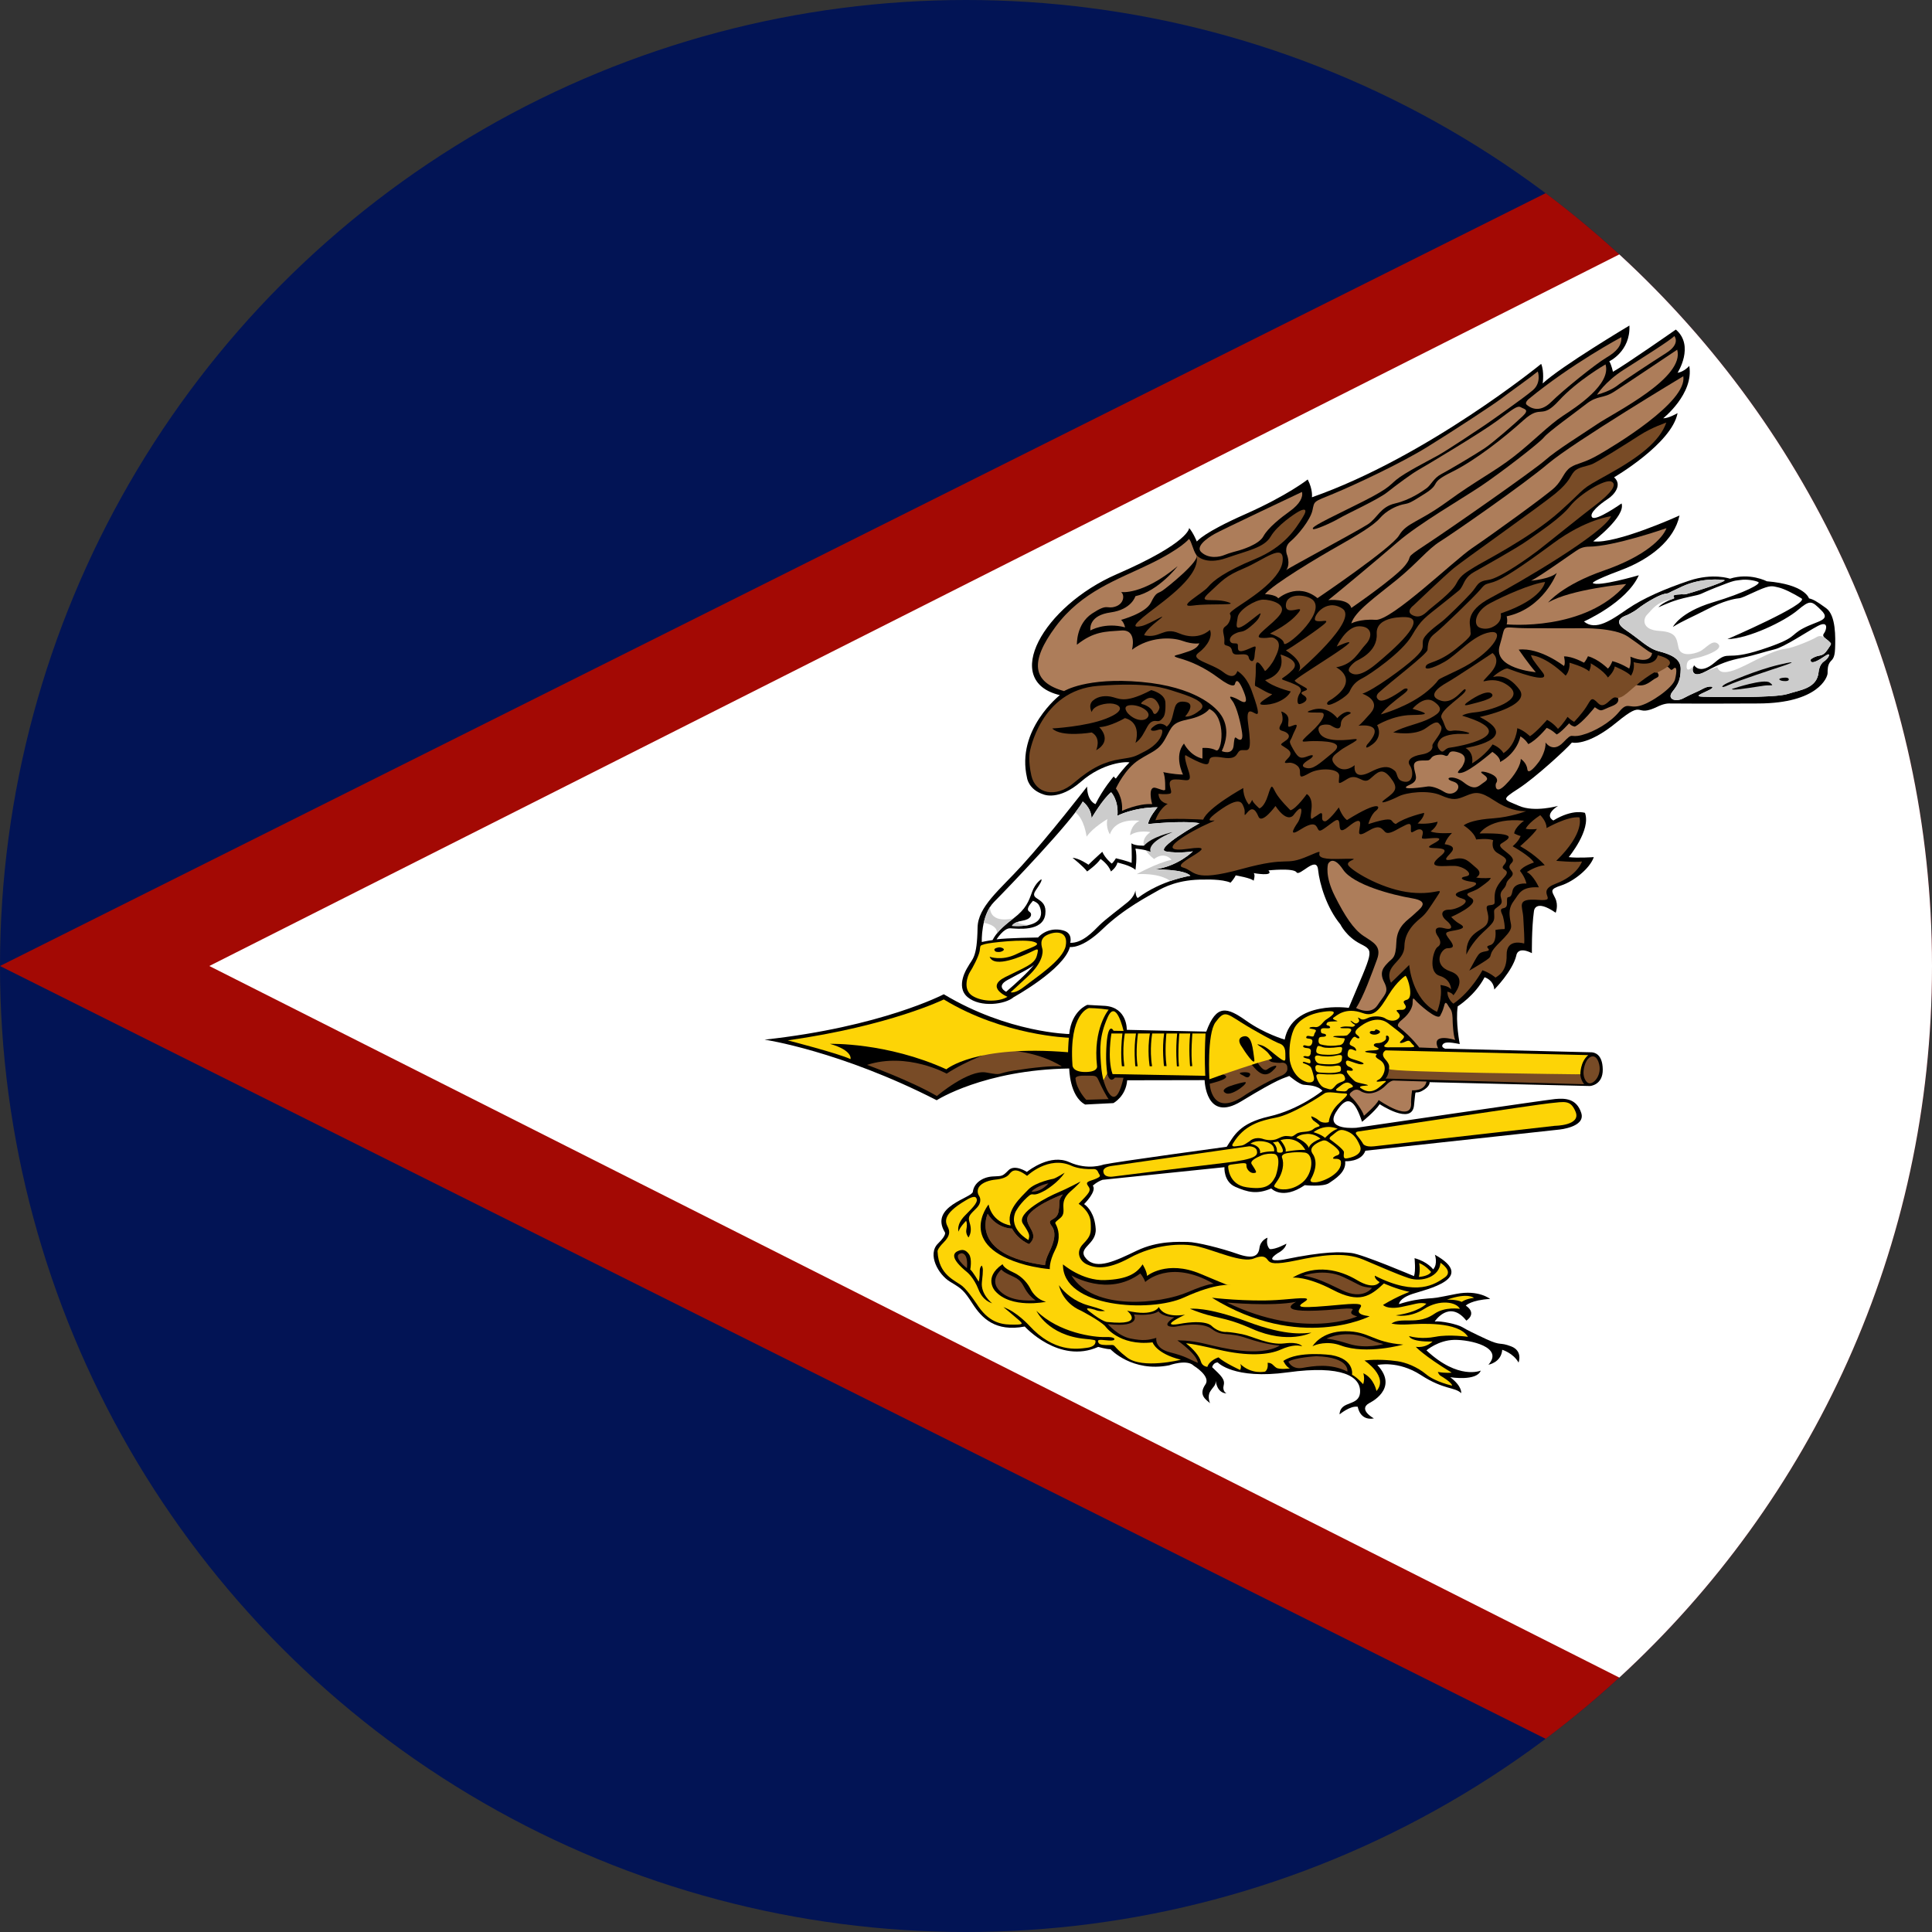 <svg width="120" height="120" viewBox="0 0 120 120" fill="none" xmlns="http://www.w3.org/2000/svg">
<rect x="0" y="0" width="120" height="120" fill="#333333" stroke="none"/>
<g clip-path="url(#clip0_354_38)">
<circle cx="60" cy="60" r="60" fill="#021455"/>
<path d="M96.004 108.002C110.575 97.055 120 79.628 120 60C120 40.372 110.575 22.945 96.004 11.998L0 60L96.004 108.002Z" fill="#A30904"/>
<path d="M100.578 104.198C112.517 93.231 120 77.489 120 60C120 42.51 112.517 26.769 100.578 15.802L13 60L100.578 104.198Z" fill="white"/>
<path d="M68.641 62.476C70.035 62.583 69.987 63.965 69.987 63.965L74.924 64.075C75.556 62.354 76.211 62.553 77.41 63.403C78.55 64.211 79.794 64.571 79.794 64.571C80.27 62.101 83.773 62.6 83.773 62.6C85.267 59.033 85.394 59.081 84.504 58.629C83.615 58.177 83.252 57.413 83.252 57.413C82.407 56.393 81.962 54.919 81.867 54.014C81.772 53.11 80.723 54.467 80.532 54.181C80.342 53.896 78.785 54.062 78.785 54.062C79.166 54.467 77.863 54.229 77.863 54.229C77.99 54.324 77.863 54.705 77.863 54.705C77.736 54.538 76.751 54.372 76.751 54.372C76.656 54.586 76.433 54.824 76.433 54.824C75.893 54.586 74.813 54.633 74.813 54.633C73.224 54.609 72.271 55.109 71.826 55.37C71.381 55.632 69.792 56.441 68.49 57.701C67.187 58.962 66.456 58.819 66.456 58.819C66.075 60.222 62.961 61.935 62.961 61.935C62.452 62.386 60.895 62.6 60.101 61.935C59.307 61.269 60.101 60.08 60.101 60.08C60.395 59.524 60.686 59.547 60.719 57.618C60.741 56.313 62.087 55.279 63.469 53.762C65.159 51.909 67.521 48.857 67.521 48.857C67.532 49.794 68.045 49.945 68.045 49.945C68.51 48.991 69.177 48.224 69.177 48.224C69.213 48.304 69.308 48.358 69.308 48.358C69.832 47.644 70.154 47.359 70.154 47.359C69.975 47.288 68.51 47.359 67.139 48.554C65.769 49.749 64.828 49.348 64.828 49.348C63.874 49.045 63.791 48.313 63.791 48.313C63.095 45.319 65.829 43.176 65.829 43.176C62.158 42.302 64.804 37.647 69.356 35.667C73.907 33.687 73.86 32.795 73.86 32.795C74.122 33.098 74.336 33.633 74.336 33.633C74.384 33.598 74.718 33.098 77.339 31.939C79.961 30.779 81.224 29.781 81.224 29.781C81.557 30.423 81.486 30.887 81.486 30.887C88.659 28.372 95.725 22.601 95.725 22.601C95.928 23.083 95.82 23.814 95.82 23.814C96.988 22.735 101.206 20.22 101.206 20.22C101.278 21.825 99.955 22.441 99.955 22.441C100.098 22.673 100.182 23.092 100.182 23.092C100.873 22.717 104.09 20.47 104.09 20.47C105.27 21.486 104.197 23.154 104.197 23.154C104.614 23.092 104.924 22.726 104.924 22.726C105.222 24.456 103.304 25.981 103.304 25.981C103.637 25.99 104.197 25.66 104.197 25.66C103.84 27.551 100.253 29.647 100.253 29.647C100.777 30.11 100.277 30.726 99.848 31.002C99.419 31.279 98.656 31.885 98.895 32.135C99.133 32.385 100.718 31.27 100.718 31.27C100.992 32.064 98.954 33.624 98.954 33.624C100.372 33.812 104.317 32.019 104.317 32.019C103.995 33.544 102.505 34.73 100.67 35.417C98.835 36.104 98.931 36.211 98.931 36.211C99.252 36.47 101.79 35.73 101.79 35.73C101.028 37.433 98.382 38.601 98.382 38.601C99.109 39.217 100.098 38.503 101.087 37.825C102.076 37.148 103.423 36.568 104.912 36.069C106.402 35.569 107.45 35.944 107.45 35.944C108.689 35.551 109.738 36.104 109.738 36.104C112.121 36.3 112.359 37.166 112.359 37.166C112.621 37.228 112.824 37.335 113.432 37.781C114.04 38.227 114.004 39.609 113.98 40.287C113.956 40.965 113.765 40.965 113.646 41.152C113.527 41.34 113.515 41.554 113.515 41.812C113.515 42.071 112.919 43.676 109.237 43.694C105.555 43.712 103.657 43.694 103.657 43.694C103.353 43.694 102.99 43.873 102.99 43.873C101.441 44.64 102.259 43.349 100.416 44.865C98.573 46.382 97.635 46.12 97.635 46.12C97.334 46.483 95.403 48.278 94.299 48.992C93.195 49.705 93.393 49.64 94.355 50.056C95.316 50.472 96.769 50.056 96.769 50.056C95.84 50.674 96.484 50.96 96.484 50.96C97.707 50.217 98.446 50.49 98.446 50.49C98.835 51.554 97.437 53.237 97.437 53.237C97.977 53.308 98.994 53.237 98.994 53.237C98.748 53.956 97.731 54.747 96.984 54.991C96.237 55.235 96.372 55.33 96.595 55.782C96.817 56.234 96.626 56.691 96.626 56.691C95.324 55.788 95.276 56.596 95.276 56.596C95.126 57.667 95.149 59.201 95.149 59.201C94.227 58.737 94.18 59.355 94.18 59.355C93.941 60.33 92.813 61.46 92.813 61.46C92.766 60.854 92.21 60.699 92.21 60.699C91.622 61.829 90.541 62.507 90.541 62.507C90.398 63.481 90.668 64.849 90.668 64.849C89.969 64.707 89.715 64.718 89.604 64.885C89.493 65.051 89.763 65.135 89.763 65.135L98.867 65.361C98.994 65.373 99.534 65.432 99.55 66.419C99.566 67.406 98.755 67.454 98.755 67.454L88.794 67.216C88.794 67.216 88.842 67.489 88.317 67.763C87.793 68.036 87.968 67.454 87.825 68.678C87.681 69.903 85.695 68.583 85.695 68.583C85.378 69.059 84.599 69.677 84.599 69.677C84.154 68.333 83.694 67.917 82.979 69.083C82.264 70.248 84.266 70.046 84.266 70.046C84.266 70.046 95.959 68.322 96.594 68.262C97.23 68.203 97.929 68.238 98.215 69.13C98.501 70.022 96.801 70.165 96.801 70.165L84.806 71.473C84.552 72.186 83.55 72.127 83.55 72.127C83.63 72.805 82.915 73.233 82.55 73.483C82.184 73.733 81.04 73.613 81.04 73.613C79.642 74.565 78.959 73.816 78.959 73.816C78.053 74.208 77.481 74.041 76.735 73.72C75.988 73.399 76.052 72.496 76.052 72.496L68.481 73.28C68.124 73.405 67.877 73.643 67.877 73.643C68.147 73.988 67.335 74.789 67.335 74.789C67.562 74.945 67.996 75.382 68.056 76.328C68.119 77.328 66.835 77.496 67.478 78.192C68.121 78.888 69.295 78.312 70.606 77.683C71.917 77.055 73.204 77.135 73.764 77.139C74.323 77.144 75.885 77.536 76.856 77.88C77.827 78.223 78.161 78.018 78.226 77.518C78.291 77.019 78.727 76.876 78.727 76.876C78.607 77.367 78.87 77.585 78.87 77.585C79.245 77.612 79.9 77.246 79.9 77.246C79.841 77.608 79.364 77.835 79.364 77.835C78.411 78.473 79.722 78.237 79.722 78.237C82.331 77.701 83.261 77.755 83.94 77.826C84.619 77.898 87.824 79.262 87.824 79.262C87.944 78.941 87.86 78.147 87.86 78.147C88.682 78.37 89.016 78.843 89.016 78.843C89.326 78.504 89.123 77.933 89.123 77.933C91.769 79.414 88.575 80.083 87.729 80.368C86.883 80.653 86.895 81.001 86.895 81.001C87.598 80.778 88.087 80.698 88.671 80.653C89.254 80.609 89.052 80.644 90.446 80.368C91.84 80.092 92.555 80.68 92.555 80.68C91.388 80.743 91.042 81.09 91.042 81.09C91.781 81.599 91.078 82.027 91.078 82.027C90.017 80.689 89.112 82.081 89.112 82.081C89.475 82.027 90.542 82.25 90.846 82.442C91.081 82.59 91.632 82.861 92.317 83.177C93.285 83.624 93.104 83.338 93.854 83.623C94.605 83.909 94.319 84.631 94.319 84.631C93.997 84.043 93.306 83.837 93.306 83.837C93.246 84.631 92.448 84.765 92.448 84.765C93.425 83.677 91.316 83.204 90.327 83.222C89.338 83.24 88.599 83.873 88.599 83.873C90.589 85.737 91.972 85.13 91.972 85.13C91.721 85.808 90.077 85.541 90.077 85.541C90.84 86.12 90.756 86.531 90.756 86.531C90.351 86.138 89.684 86.335 88.254 85.407C86.824 84.48 85.549 84.783 85.549 84.783C86.943 86.272 85.037 87.155 85.037 87.155C84.334 87.557 85.335 88.1 85.335 88.1C84.453 88.261 84.334 87.378 84.334 87.378C83.869 87.289 83.202 87.851 83.202 87.851C83.249 86.941 84.441 87.396 84.477 86.451C84.512 85.505 83.368 84.774 79.996 85.238C76.624 85.702 75.635 84.622 75.635 84.622C75.349 84.631 75.289 84.917 75.289 84.917C75.849 85.452 76.1 85.675 76.004 86.049C75.909 86.424 76.183 86.549 76.183 86.549C75.563 86.513 75.516 85.773 75.516 85.773C75.504 86.076 75.373 86.103 75.17 86.424C74.968 86.745 75.158 87.155 75.158 87.155C74.896 86.923 74.419 86.647 74.872 85.987C75.221 85.479 74.145 84.828 74.145 84.828C73.728 84.4 72.62 84.801 72.62 84.801C70.32 85.256 68.974 83.802 68.974 83.802C68.712 83.802 68.211 83.659 68.211 83.659C65.78 84.748 63.648 82.393 63.648 82.393C61.813 82.741 60.978 81.858 60.418 80.993C59.858 80.127 59.751 80.056 59.012 79.61C58.273 79.165 57.583 77.903 58.262 77.238C58.853 76.659 58.679 76.525 58.679 76.525C57.725 74.922 60.379 74.406 60.426 74.022C60.496 73.463 61.05 73.109 61.646 73.073C62.242 73.037 62.242 73.091 62.635 72.69C63.028 72.288 63.779 72.788 63.779 72.788C63.934 72.672 65.245 71.655 66.412 72.181C67.58 72.708 68.545 72.333 68.545 72.333C69.367 72.155 76.195 71.227 76.195 71.227C76.636 70.567 76.946 69.773 78.829 69.345C80.711 68.917 82.141 67.749 82.141 67.749C81.807 67.392 81.247 67.41 80.962 67.374C80.675 67.338 80.08 66.83 80.08 66.83C79.734 66.982 79.557 66.907 77.089 68.409C74.885 69.749 74.821 67.089 74.821 67.089L70.011 67.098C69.928 68.114 69.153 68.516 69.153 68.516L67.401 68.605C66.424 68.088 66.412 66.366 66.412 66.366C61.122 66.447 58.179 68.337 58.179 68.337C52.185 65.269 47.49 64.574 47.49 64.574C54.771 63.78 58.62 61.755 58.62 61.755C62.635 64.163 66.412 64.226 66.412 64.226C66.556 62.772 67.533 62.415 67.533 62.415L68.641 62.476Z" fill="black"/>
<path d="M59.984 74.557C58.462 75.449 58.737 75.936 58.87 76.21C59.005 76.489 59.021 76.757 58.608 77.173C58.195 77.59 58.234 77.734 58.234 77.734C58.298 79.213 59.345 79.527 59.782 79.889C60.148 80.193 60.769 81.145 60.769 81.145C61.547 82.263 62.373 82.275 62.985 82.275C63.596 82.275 63.542 82.223 63.231 81.948C62.938 81.689 62.325 81.187 62.325 81.187C63.144 81.472 63.922 82.328 63.922 82.328C65.468 84.019 66.893 83.797 67.521 83.713C68.148 83.63 68.037 83.267 68.037 83.267C68.004 83.207 67.393 83.16 67.393 83.16C65.074 82.94 64.375 81.418 64.375 81.418C65.773 82.792 67.965 83.071 68.641 83.046C69.316 83.021 69.276 83.214 69.133 83.25C68.99 83.285 68.783 83.25 68.474 83.226C68.164 83.202 68.164 83.279 68.235 83.41C68.307 83.541 68.599 83.554 68.968 83.541C69.338 83.528 69.04 83.568 69.999 84.312C70.958 85.057 73.347 84.455 73.347 84.455C71.804 84.072 71.59 83.376 71.59 83.376C69.492 83.621 68.64 82.364 68.64 82.364C68.265 81.989 67.144 81.41 67.144 81.41C65.959 80.901 65.775 79.828 65.775 79.828C66.108 80.303 66.758 80.847 67.58 81.075C68.402 81.302 68.634 81.423 68.634 81.423C68.241 81.481 68.009 81.351 68.009 81.351C67.186 81.111 67.651 81.445 67.651 81.445C68.557 82.167 68.807 82.114 68.807 82.114C71.184 82.359 70.005 81.41 70.005 81.41C71.697 81.811 71.977 81.178 71.977 81.178C72.328 81.922 73.609 81.655 73.609 81.655C71.905 82.475 73.198 82.241 73.198 82.241C74.92 81.918 75.258 82.356 75.258 82.356C75.724 82.79 76.195 82.73 76.195 82.73C76.195 82.73 76.505 82.739 77.16 82.87C77.816 83.001 78.816 83.559 79.77 83.441C80.723 83.323 80.878 83.622 80.878 83.622C80.699 83.56 80.282 83.496 79.543 83.827C78.805 84.157 77.529 84.264 75.671 83.827C73.812 83.39 73.669 83.443 73.669 83.443C74.11 83.773 74.503 84.237 74.586 84.558C74.67 84.879 74.992 84.897 74.992 84.897C75.123 84.487 75.683 84.308 75.683 84.308C76.049 84.647 77.029 85.093 77.029 85.093C77.136 84.87 77.029 84.714 77.029 84.714C77.744 85.396 78.578 85.191 78.578 85.191C78.804 85.031 78.733 84.647 78.733 84.647C79.019 84.638 79.067 84.817 79.269 84.95C79.472 85.084 80.115 84.995 80.115 84.995C79.877 84.897 79.71 84.531 79.71 84.531C80.651 83.88 82.689 84.165 82.689 84.165C84.16 84.424 83.976 85.387 83.976 85.387C84.274 85.53 84.667 85.976 84.667 85.976C84.792 85.637 84.679 85.294 84.679 85.294C85.352 85.615 85.495 86.4 85.495 86.4C86.276 85.508 84.75 84.504 84.75 84.504C85.489 84.411 86.305 84.478 86.8 84.549C87.294 84.62 88.003 84.879 88.581 85.361C89.159 85.842 90.196 86.065 90.196 86.065C90.164 85.866 89.612 85.53 89.487 85.459C89.362 85.387 89.308 85.213 89.308 85.213C89.815 85.303 90.166 85.258 90.166 85.258C88.385 84.17 87.938 83.653 87.938 83.653C88.605 83.737 88.975 83.323 88.975 83.323C87.569 83.354 87.521 82.988 87.521 82.988C87.694 83.037 88.331 83.193 89.171 83.028C90.011 82.863 91.179 83.033 91.179 83.033C90.572 82.056 88.218 82.221 87.468 82.261C86.717 82.302 86.425 82.203 86.425 82.203C86.544 82.145 86.669 82.021 87.259 82.016C87.849 82.012 88.427 82.061 89.094 81.601C89.761 81.142 90.677 81.294 90.677 81.294C90.454 80.854 89.398 80.699 88.468 81.294C87.539 81.888 86.697 81.698 86.697 81.698C88.167 81.49 88.595 80.973 88.595 80.973C88.15 80.865 87.904 81.008 87.023 81.181C86.141 81.353 85.902 81.05 85.902 81.05C86.871 80.473 87.547 80.241 87.547 80.241C86.721 80.069 85.958 79.716 85.958 79.716C85.1 80.523 84.433 80.978 82.788 80.116C81.144 79.254 80.286 79.355 80.286 79.355C81.732 78.499 83.218 78.868 84.298 79.516C85.378 80.164 85.688 79.635 85.688 79.635C85.347 79.421 85.394 79.236 85.394 79.236C88.016 80.574 89.152 79.742 89.732 79.349C90.311 78.957 89.47 78.434 89.47 78.434C89.414 79.284 88.341 79.67 87.499 79.385C86.657 79.1 85.879 78.737 84.668 78.232C83.456 77.726 81.939 77.988 80.525 78.285C79.111 78.582 78.928 78.44 78.801 78.327C78.674 78.214 78.602 77.869 77.879 78.166C77.156 78.464 75.472 77.673 74.424 77.423C73.375 77.173 71.659 77.31 70.174 78.125C68.689 78.939 67.958 78.737 67.513 78.535C67.068 78.333 66.79 77.774 67.266 77.275C67.743 76.775 67.783 76.638 67.743 75.919C67.703 75.199 66.996 74.771 66.996 74.771C67.648 74.099 67.807 73.951 67.584 73.659C67.362 73.368 67.711 73.374 68.085 73.208C68.458 73.041 68.291 73.017 68.204 72.797C68.117 72.577 67.902 72.613 67.902 72.613C67.036 72.649 66.56 72.411 66.56 72.411C65.126 71.751 63.795 73.035 63.795 73.035C62.98 72.411 62.794 72.815 62.651 72.97C62.508 73.124 62.222 73.231 61.841 73.267C61.494 73.299 60.97 73.435 60.788 73.759C60.788 73.759 60.627 74.02 60.828 74.305C60.828 74.305 61.05 74.64 60.645 75.046C60.24 75.452 60.097 75.55 60.222 75.933C60.347 76.317 60.312 76.611 60.157 76.861C60.157 76.861 59.972 76.647 60.02 76.384C60.068 76.121 60.068 75.969 60.008 75.826C60.008 75.826 59.609 76.219 59.537 76.5C59.537 76.5 59.37 76.067 59.948 75.487C60.526 74.908 60.789 74.619 60.627 74.395C60.508 74.23 60.086 74.497 59.984 74.557Z" fill="#FDD406"/>
<path d="M61.623 80.95C61.623 80.95 60.9 80.397 60.988 79.63C61.075 78.863 61.061 78.768 60.98 78.607C60.98 78.607 60.849 78.683 60.853 78.982C60.856 79.262 60.817 79.553 60.789 79.606C60.789 79.606 60.416 78.97 60.265 78.851C60.265 78.851 60.392 78.185 60.185 77.9C59.979 77.614 59.779 77.596 59.542 77.686C59.214 77.809 58.966 78.114 60.069 79.017C60.069 79.017 60.479 79.344 60.766 80.07C61.051 80.795 61.528 80.908 61.623 80.95ZM65.206 78.827C65.206 78.827 65.151 78.393 65.54 77.626C65.929 76.859 65.696 76.289 65.608 76.099C65.521 75.909 65.468 75.979 65.861 75.65C66.344 75.244 65.675 74.732 66.469 74.021C66.469 74.021 66.993 73.571 67.113 73.387C67.113 73.387 66.271 73.839 65.722 74.065C65.174 74.29 63.077 75.319 63.538 76.009C63.999 76.698 63.951 76.734 63.88 77.019C63.88 77.019 62.632 76.359 63.069 75.289C63.069 75.289 63.267 74.858 63.792 74.374C64.269 73.934 63.983 74.469 64.952 73.916C64.952 73.916 65.722 73.458 66.127 72.84C66.127 72.84 65.619 73.161 65.436 73.214C65.436 73.214 64.316 73.416 63.864 73.892C63.411 74.368 62.449 75.194 62.775 76.116C62.775 76.116 61.655 75.979 61.401 74.813C61.401 74.813 59.327 77.37 63.681 78.559C63.681 78.56 64.475 78.771 65.206 78.827Z" fill="black"/>
<path d="M84.356 70.28C85.981 70.034 95.403 68.61 96.26 68.523C97.197 68.428 97.556 68.303 97.864 69.058C98.214 69.914 96.577 69.926 96.577 69.926L85.344 71.2C84.793 71.263 84.67 71.053 84.67 71.053C84.573 70.874 84.385 70.635 84.256 70.478C84.256 70.478 84.108 70.317 84.356 70.28Z" fill="#FDD406"/>
<path d="M61.347 75.39C61.347 75.39 60.132 77.95 64.91 78.583C64.91 78.583 64.922 78.297 65.112 77.896C65.303 77.495 65.72 76.683 65.327 76.157C64.934 75.631 65.648 75.907 65.756 75.22C65.863 74.534 65.684 74.632 66.018 74.186C66.018 74.186 64.517 74.73 63.945 75.39C63.373 76.05 64.719 76.549 63.921 77.272C63.921 77.272 63.253 77.031 62.86 76.308C62.861 76.309 61.931 76.326 61.347 75.39Z" fill="#784B26"/>
<path d="M66.024 78.532C66.024 78.532 67.203 79.554 68.609 79.509C70.016 79.465 70.611 79.09 70.969 78.532C70.969 78.532 71.242 78.964 71.243 79.25C71.243 79.25 72.458 78.243 74.555 79.117C76.653 79.99 76.009 79.75 76.474 79.812C76.474 79.812 75.582 79.654 73.543 80.588C71.445 81.549 65.976 81.221 66.024 78.532Z" fill="black"/>
<path d="M64.065 74.016C64.065 74.016 64.595 74.096 65.125 73.499C65.125 73.499 64.41 73.633 64.065 74.016ZM60.058 78.77C60.058 78.77 59.072 77.994 59.703 77.842C59.703 77.842 60.153 77.771 60.058 78.77Z" fill="#784B26"/>
<path d="M81.523 83.622C81.523 83.622 82.048 82.685 83.561 82.685C85.075 82.685 85.253 83.381 87.16 83.514C87.16 83.514 84.87 84.16 83.275 83.568C82.441 83.259 81.69 83.516 81.523 83.622Z" fill="black"/>
<path d="M66.547 79.216C66.547 79.216 68.811 80.589 70.825 79.1C70.825 79.1 70.992 79.26 71.134 79.626C71.134 79.626 72.66 78.154 75.388 79.742C75.388 79.742 75.053 79.705 73.768 80.259C72.094 80.982 67.905 81.454 66.547 79.216Z" fill="#784B26"/>
<path d="M75.278 80.606C75.278 80.606 77.447 80.858 79.282 80.749C80.409 80.682 81.629 80.476 81.022 80.858C80.414 81.24 80.712 81.275 83.31 81.035C85.907 80.794 83.286 81.525 85.073 81.757C85.073 81.757 80.741 83.969 75.278 80.606Z" fill="black"/>
<path d="M80.973 79.225C80.973 79.225 82.248 78.762 83.428 79.315C84.608 79.868 84.429 79.912 85.216 79.992C85.216 79.992 84.668 80.777 83.369 80.144C82.07 79.511 81.726 79.389 80.973 79.225ZM82.391 83.141C82.391 83.141 83.642 82.517 85.025 83.165C85.198 83.247 85.576 83.403 85.93 83.48C85.93 83.48 84.871 83.808 83.785 83.471C83.334 83.331 82.975 83.221 82.391 83.141ZM76.207 80.902C76.207 80.902 78.995 81.161 80.509 80.859C80.509 80.859 78.757 81.705 83.154 81.312C83.154 81.312 84.131 81.205 84.012 81.357C83.892 81.508 83.821 81.624 84.298 81.767C84.298 81.767 81.033 83.23 76.207 80.902Z" fill="#784B26"/>
<path d="M62.28 78.532C62.28 78.532 62.304 78.746 62.924 79.023C63.543 79.299 63.877 79.794 64.008 80.062C64.139 80.329 64.455 80.73 64.968 80.858C64.968 80.858 62.782 81.314 61.802 80.177C61.802 80.177 61.059 79.358 62.257 78.532" fill="black"/>
<path d="M79.483 83.577C79.483 83.577 78.613 83.524 77.434 83.114C76.254 82.704 75.944 83.051 75.277 82.552C74.61 82.052 73.263 82.365 73.013 82.4C72.763 82.436 72.048 82.4 72.941 81.82C72.941 81.82 72.227 81.803 71.952 81.446C71.952 81.446 71.631 81.758 70.427 81.642C70.427 81.642 70.963 82.484 68.807 82.242C68.807 82.242 69.45 82.989 70.225 83.14C70.999 83.292 71.322 83.242 71.822 83.096C71.822 83.096 71.678 83.747 72.679 83.997C73.68 84.246 73.883 84.443 74.395 84.648C74.395 84.648 74.467 84.228 73.132 83.256C73.132 83.256 73.847 83.221 74.872 83.47C75.896 83.72 78.22 84.318 79.483 83.577ZM80.023 84.576C80.023 84.576 80.238 85.076 80.897 84.963C81.556 84.85 82.641 84.657 83.689 85.192C83.689 85.192 83.868 84.3 81.763 84.237C81.763 84.237 80.444 84.309 80.023 84.576ZM62.197 78.851C62.197 78.851 61.387 79.516 62.122 80.209C62.793 80.842 63.83 80.786 64.326 80.768C64.326 80.768 64.028 80.599 63.766 80.206C63.504 79.814 63.495 79.549 62.944 79.296C62.372 79.035 62.304 78.967 62.197 78.851ZM61.347 75.39C61.347 75.39 60.132 77.95 64.91 78.583C64.91 78.583 64.922 78.298 65.112 77.896C65.303 77.495 65.72 76.683 65.327 76.157C64.934 75.631 65.648 75.907 65.756 75.221C65.863 74.534 65.684 74.632 66.018 74.186C66.018 74.186 64.517 74.73 63.945 75.39C63.373 76.05 64.719 76.55 63.921 77.272C63.921 77.272 63.253 77.031 62.86 76.309C62.861 76.309 61.931 76.327 61.347 75.39Z" fill="#784B26"/>
<path d="M73.911 81.293C73.911 81.293 74.912 81.133 77.462 82.087C80.012 83.041 81.072 82.801 81.454 82.774C81.454 82.774 80.015 83.525 77.788 82.544C75.818 81.677 75.687 82.007 73.911 81.293Z" fill="black"/>
<path d="M89.873 80.723C89.873 80.723 90.455 80.703 90.794 80.863C90.794 80.863 91.016 80.673 91.549 80.616C91.549 80.616 91.199 80.265 89.873 80.723ZM88.129 79.311C88.129 79.311 88.713 79.285 88.888 79.005C88.888 79.005 88.594 78.63 88.145 78.452C88.145 78.452 88.236 78.85 88.129 79.311ZM68.536 72.795C68.536 72.795 68.428 72.509 69.036 72.42C69.644 72.331 77.588 71.198 77.588 71.198C77.588 71.198 78.009 71.198 78.068 71.475C78.133 71.774 78.02 71.998 76.102 72.223C74.184 72.447 69.12 73.08 69.12 73.08C69.12 73.08 68.583 73.169 68.536 72.795Z" fill="#FDD406"/>
<path d="M76.284 72.452C76.284 72.452 76.284 73.576 77.428 73.743C78.538 73.904 78.92 73.673 79.216 73.089C79.293 72.935 79.634 71.762 79.141 71.672C78.947 71.637 78.604 71.657 78.358 71.762C77.975 71.926 77.62 72.118 77.746 72.309C78.016 72.72 78.069 72.815 77.969 72.844C77.694 72.926 77.492 72.685 77.436 72.517C77.367 72.309 77.588 72.175 76.841 72.285C76.535 72.331 76.284 72.321 76.284 72.452Z" fill="#FDD406"/>
<path d="M81.044 71.59C81.628 71.657 81.584 72.893 80.885 73.452C80.132 74.054 79.413 73.839 79.413 73.839C79.034 73.678 79.081 73.732 79.375 73.286C79.653 72.864 79.784 72.296 79.629 71.901C79.58 71.774 79.717 71.672 79.911 71.63C79.911 71.63 80.44 71.52 81.044 71.59Z" fill="#FDD406"/>
<path d="M81.552 71.698C81.552 71.698 81.969 72.222 81.449 73.19C81.449 73.19 81.219 73.475 81.735 73.433C82.251 73.392 83.403 72.839 83.284 72.131C83.284 72.131 83.244 71.959 82.942 71.977C82.64 71.995 82.886 71.81 83.014 71.775C83.141 71.739 83.534 71.593 82.513 70.936C82.513 70.936 82.345 70.785 82.148 70.847C81.992 70.897 81.449 71.12 81.449 71.436C81.449 71.566 81.552 71.698 81.552 71.698Z" fill="#FDD406"/>
<path d="M82.666 70.808C82.666 70.808 83.48 71.392 83.476 71.565C83.472 71.738 83.401 71.973 83.615 71.953C83.83 71.932 84.712 71.745 84.469 71.162C84.227 70.579 83.984 70.374 83.575 70.231C83.166 70.089 83.063 70.282 82.714 70.546C82.713 70.546 82.459 70.701 82.666 70.808ZM78.261 71.632C78.261 71.632 78.396 71.198 77.665 71.037C77.665 71.037 77.975 70.781 78.594 70.918C79.21 71.054 79.144 71.459 79.139 71.513C79.139 71.513 78.658 71.495 78.261 71.632ZM79.85 71.531C79.85 71.531 80.697 71.382 81.073 71.429C81.073 71.429 80.656 70.496 79.528 70.814C79.528 70.814 79.933 71.272 79.85 71.531ZM81.299 71.299C81.299 71.299 81.299 71.013 82.018 70.728C82.018 70.728 81.669 70.399 81.184 70.43C80.628 70.466 80.517 70.668 80.517 70.668C80.517 70.668 81.121 70.878 81.299 71.299ZM81.581 70.323C81.581 70.323 82.026 70.436 82.304 70.674C82.304 70.674 82.726 70.214 83.083 70.115C83.083 70.115 82.384 69.741 81.581 70.323Z" fill="#FDD406"/>
<path d="M58.191 68.077C58.191 68.077 60.154 66.414 61.253 66.614C62.353 66.814 61.801 66.677 63.005 66.49C64.208 66.302 65.448 66.177 65.948 66.24C65.948 66.24 64.494 65.196 61.897 65.214C61.897 65.214 60.062 65.847 58.799 66.686C58.799 66.686 56.368 65.33 53.853 66.142C53.853 66.142 56.582 67.131 58.191 68.077Z" fill="#784B26"/>
<path d="M79.059 70.957L79.386 70.902C79.386 70.902 79.939 71.587 79.537 71.594C79.224 71.601 79.35 71.498 79.291 71.299C79.231 71.1 79.124 71.01 79.059 70.957ZM76.592 71.01C76.592 71.01 76.396 71.255 76.765 71.198C77.215 71.128 77.128 71.213 77.623 70.878C77.623 70.878 77.927 70.555 78.493 70.756C78.493 70.756 78.969 70.912 79.356 70.725C79.744 70.538 79.833 70.551 80.042 70.569C80.25 70.587 80.236 70.632 80.514 70.429C80.792 70.226 81.275 70.382 81.579 70.127C81.883 69.873 82.264 70.087 81.579 69.597C81.579 69.597 81.436 69.454 81.448 69.334C81.448 69.334 81.71 69.409 81.918 69.597C82.127 69.784 82.472 69.726 82.532 69.695C82.532 69.695 82.568 69.084 83.175 68.522C83.783 67.96 83.789 67.916 83.432 67.911C83.074 67.907 82.472 67.768 82.27 67.911C82.067 68.054 80.286 69.222 79.249 69.418C78.213 69.615 77.26 69.909 76.592 71.01ZM48.93 64.619C48.93 64.619 52.111 65.439 52.826 65.784C52.826 65.784 52.997 65.252 51.551 64.836C51.551 64.836 55.062 64.729 58.78 66.417C58.78 66.417 60.572 64.881 66.339 65.356C66.339 65.356 66.35 64.847 66.39 64.455C66.39 64.455 62.339 64.337 58.621 62.077C58.621 62.077 55.293 63.715 48.93 64.619ZM66.613 66.156C66.39 62.903 67.637 62.612 67.637 62.612C67.637 62.612 68.225 62.616 68.861 62.713C68.861 62.713 67.876 63.885 68.138 66.209C68.138 66.209 68.241 66.584 67.407 66.584C66.586 66.584 66.613 66.156 66.613 66.156Z" fill="#FDD406"/>
<path d="M67.466 68.309C67.466 68.309 66.862 67.691 66.799 66.978C66.799 66.978 66.783 66.793 67.395 66.811C68.006 66.829 68.086 66.752 68.237 67.108C68.383 67.454 68.769 68.184 68.864 68.268L67.466 68.309Z" fill="#784B26"/>
<path d="M68.772 66.685C68.717 66.26 68.696 65.896 68.705 65.449C68.745 63.635 69.046 63.797 69.165 64.023L69.786 64.034C69.786 64.034 69.333 61.989 68.801 63.184C68.278 64.358 68.316 65.122 68.38 66.049C68.416 66.584 68.487 66.916 68.546 67.116L68.772 66.685Z" fill="#FDD406"/>
<path d="M75.776 66.69C75.776 66.69 76.973 66.873 75.138 67.31C75.138 67.31 75.228 69.527 77.396 67.974C77.396 67.974 78.677 67.155 79.565 66.822C79.565 66.822 80.012 66.667 79.958 66.333C79.958 66.333 79.994 65.939 79.529 66.016C79.529 66.016 79.163 66.025 78.927 65.939C78.927 65.939 78.671 65.637 78.498 65.753C78.326 65.869 77.92 65.802 78.236 66.186C78.552 66.569 78.647 66.471 78.802 66.359C78.957 66.248 79.642 65.976 79.011 66.542C78.379 67.109 77.885 66.23 77.682 66.07L75.776 66.69ZM69.782 66.941L69.25 66.929C69.25 66.929 68.964 67.357 68.769 66.685L68.543 67.116C68.543 67.116 69.202 69.497 69.782 66.941Z" fill="#784B26"/>
<path d="M69.032 64.193C69.032 64.193 68.762 65.751 69.103 66.714L74.863 66.821C74.863 66.821 74.791 65.703 74.879 64.193H74.061C74.061 64.193 73.949 65.448 74.053 66.221L73.918 66.223C73.918 66.223 73.814 65.138 73.926 64.193H73.25C73.25 64.193 73.139 65.353 73.227 66.233H73.099C73.099 66.233 73.004 65.216 73.115 64.193H72.448C72.448 64.193 72.325 65.243 72.457 66.218L72.297 66.215C72.297 66.215 72.162 65.15 72.305 64.193H71.566C71.566 64.193 71.384 65.174 71.558 66.227H71.407C71.407 66.227 71.24 65.222 71.423 64.193H70.684C70.684 64.193 70.51 65.305 70.66 66.227H70.517C70.517 66.227 70.398 65.15 70.557 64.193H69.866C69.866 64.193 69.683 65.133 69.834 66.227H69.683C69.683 66.227 69.572 65.412 69.715 64.193L69.032 64.193ZM75.117 67.035C75.117 67.035 74.958 64.217 75.498 63.492C76.039 62.767 76.15 62.909 77.071 63.492C77.993 64.074 79.184 64.704 79.375 64.776C79.566 64.847 79.836 64.918 79.836 65.43C79.836 65.941 79.931 66.096 79.137 65.454C79.018 65.358 78.646 65.018 78.378 64.932C77.666 64.705 78.549 65.091 78.803 65.454C79.018 65.761 79.184 65.727 78.628 65.87C78.072 66.013 76.15 66.655 75.117 67.035Z" fill="#FDD406"/>
<path d="M77.131 65.017C77.131 65.017 76.714 64.49 77.244 64.37C77.775 64.249 77.816 65.204 77.906 65.779C77.995 66.354 77.238 65.198 77.131 65.017ZM76.357 67.473C76.357 67.473 75.737 67.701 76.142 67.901C76.547 68.102 77.691 67.152 77.298 67.215C76.905 67.277 76.357 67.473 76.357 67.473ZM77.197 66.604C77.197 66.604 77.745 66.55 77.638 66.787C77.531 67.023 77.334 66.873 77.251 66.821C77.167 66.769 76.78 66.635 77.197 66.604Z" fill="black"/>
<path d="M80.112 65.867C80.112 65.867 80.26 66.941 81.181 67.213C81.181 67.213 81.713 67.345 81.602 66.875C81.602 66.875 81.511 66.483 81.435 66.319C81.36 66.156 80.99 66.052 80.951 66.034C80.911 66.016 80.863 65.903 81.118 65.986C81.372 66.07 81.412 66.079 81.392 65.9C81.372 65.722 81.222 65.793 80.989 65.68C80.899 65.636 80.998 65.576 81.094 65.597C81.189 65.618 81.415 65.686 81.419 65.318C81.419 65.318 81.47 65.113 81.189 65.098C80.883 65.081 80.907 64.945 81.003 64.924C81.098 64.903 81.418 65.125 81.507 64.76C81.598 64.385 81.066 64.601 81.138 64.408C81.209 64.215 81.586 64.518 81.618 64.289C81.648 64.066 81.953 63.969 81.434 63.897C81.188 63.863 81.415 63.754 81.692 63.793C81.988 63.834 82.166 63.469 82.337 63.35C82.508 63.231 83.473 62.654 82.186 62.844C80.899 63.034 80.522 63.659 80.439 63.784C80.355 63.908 79.997 64.645 80.112 65.867Z" fill="#FDD406"/>
<path d="M83.117 66.7C83.283 66.668 83.439 66.713 83.495 66.828C83.707 67.263 83.221 67.108 82.951 67.429C82.681 67.75 82.673 67.684 82.292 67.572C81.91 67.46 81.767 66.882 81.767 66.882C81.725 66.704 81.89 66.689 82.087 66.712C82.087 66.712 82.719 66.776 83.117 66.7ZM81.724 66.469C81.724 66.469 81.75 66.599 81.969 66.617C82.187 66.634 82.822 66.689 83.199 66.567C83.199 66.567 83.338 66.54 83.276 66.294C83.276 66.294 83.271 66.135 82.931 66.2C82.591 66.264 82.1 66.2 81.936 66.164C81.772 66.128 81.639 66.167 81.724 66.469ZM81.672 65.69C81.672 65.69 81.66 66.029 82.002 66.073C82.343 66.118 82.769 66.116 82.946 66.081C83.081 66.054 83.324 66.005 83.344 65.806C83.364 65.607 83.42 65.458 82.999 65.562C82.578 65.666 82.069 65.598 82.017 65.586C81.966 65.574 81.68 65.487 81.672 65.69ZM81.827 65.006C81.827 65.006 81.743 65.161 81.755 65.309C81.767 65.458 82.013 65.508 82.458 65.514C82.903 65.521 83.3 65.455 83.328 65.306C83.356 65.158 83.463 64.985 83.114 65.039C82.764 65.092 82.323 65.107 82.149 65.036C81.974 64.964 81.856 64.94 81.827 65.006Z" fill="#FDD406"/>
<path d="M98.158 66.729C98.158 66.729 98.153 67.039 98.397 67.344L86.049 66.99C86.049 66.99 86.229 66.878 86.275 66.397L98.158 66.729Z" fill="#784B26"/>
<path d="M81.921 64.495C81.921 64.495 81.814 64.807 82.037 64.87C82.259 64.932 82.64 65 83.145 64.92C83.145 64.92 83.399 64.938 83.487 64.667C83.574 64.397 83.565 64.549 82.847 64.406C82.847 64.406 82.621 64.34 83.276 64.337C83.276 64.337 83.641 64.349 83.697 64.287C83.753 64.224 84.237 63.841 83.61 63.865C82.982 63.888 83.292 63.755 83.61 63.755C83.927 63.755 84.027 63.82 84.13 63.719C84.233 63.618 84.138 63.686 83.967 63.514C83.796 63.341 83.915 63.392 84.038 63.487C84.162 63.582 84.237 63.612 84.376 63.49C84.515 63.368 84.269 63.19 84.376 63.21C84.483 63.231 84.535 63.435 84.94 63.239C85.345 63.042 85.893 63.145 86.042 63.256C86.191 63.368 86.614 63.51 86.87 63.247C87.127 62.984 86.566 62.77 86.805 62.734C87.043 62.699 87.21 62.783 87.305 62.592C87.401 62.4 86.936 62.217 87.383 62.097C87.83 61.976 87.454 60.723 87.299 60.607C87.299 60.607 86.799 60.902 86.251 61.789C85.703 62.676 85.381 63.194 84.636 62.922C83.562 62.529 83.013 63.093 82.846 63.195C82.589 63.353 83.385 63.43 82.92 63.439C82.456 63.448 82.456 63.488 82.408 63.559C82.36 63.631 82.402 63.693 82.486 63.698C82.569 63.702 82.748 63.88 82.462 63.871C82.176 63.862 81.973 63.818 82.057 64.122C82.057 64.122 82.062 64.188 82.229 64.206C82.396 64.224 82.456 64.398 82.146 64.398C81.947 64.398 81.927 64.475 81.921 64.495ZM83.063 67.591C83.063 67.591 82.843 67.747 83.147 67.765C83.451 67.782 83.612 67.841 83.707 67.678C83.802 67.515 84.213 67.582 83.939 67.354C83.665 67.127 83.48 67.257 83.063 67.591Z" fill="#FDD406"/>
<path d="M84.337 63.876C84.337 63.876 85.365 62.908 86.225 63.563C87.084 64.219 87.167 64.317 87.179 64.331C87.191 64.344 87.281 64.415 87.048 64.621C86.816 64.826 87.042 64.821 87.298 64.696C87.555 64.571 87.572 64.687 87.697 64.826C87.823 64.964 87.99 65.044 87.594 65.049C87.197 65.053 86.345 65.049 86.345 65.049C86.345 65.049 85.767 65.097 86.059 64.861C86.351 64.625 86.309 64.344 86.16 64.326C86.011 64.308 86.148 64.469 86.059 64.58C85.97 64.692 85.767 64.794 85.565 64.79C85.362 64.786 85.183 64.937 85.505 65.053C85.827 65.169 85.469 65.245 85.302 65.24C85.136 65.236 84.331 65.303 85.148 65.401C85.964 65.499 85.074 65.475 85.672 65.817C86.333 66.195 85.857 66.997 85.606 67.069C85.606 67.069 85.332 67.218 85.678 67.177C86.024 67.136 86.214 67.087 85.97 67.274C85.726 67.461 85.237 68.085 84.558 67.608C84.558 67.608 84.248 67.461 84.802 67.434C85.356 67.408 84.35 67.289 84.183 67.177C84.016 67.064 83.379 66.413 83.778 66.493C84.177 66.574 84.034 66.342 83.795 66.257C83.557 66.172 83.509 65.807 83.778 65.887C84.046 65.967 84.361 66.117 84.576 66.107C84.79 66.097 84.731 66.007 84.272 65.865C83.813 65.722 83.623 65.7 83.73 65.312C83.837 64.924 84.338 65.463 84.219 65.174C84.1 64.884 83.664 65.026 83.897 64.643C84.129 64.26 84.183 64.424 84.29 64.474C84.397 64.523 84.569 64.486 84.266 64.26C84.075 64.116 84.283 63.923 84.337 63.876Z" fill="#FDD406"/>
<path d="M85.077 64.144C85.077 64.144 85.071 64.015 85.256 64.037C85.441 64.059 85.393 63.97 85.446 63.943C85.5 63.916 85.962 64.081 85.53 64.238C85.37 64.296 85.119 64.254 85.077 64.144Z" fill="black"/>
<path d="M86.064 65.24C86.064 65.24 85.717 65.417 86.031 65.782C86.299 66.092 86.298 66.191 86.275 66.398C86.253 66.604 98.159 66.729 98.159 66.729C98.159 66.729 98.138 65.964 98.647 65.534C98.647 65.534 92.141 65.383 86.064 65.24Z" fill="#FDD406"/>
<path d="M98.359 66.52C98.359 66.52 98.407 65.875 98.764 65.662C98.961 65.544 99.22 65.612 99.333 66.132C99.494 66.872 98.867 67.501 98.576 67.22C98.299 66.953 98.359 66.52 98.359 66.52Z" fill="#784B26"/>
<path d="M84.718 69.302C84.718 69.302 85.51 68.629 85.629 68.325C85.629 68.325 87.774 69.845 87.643 68.45C87.643 68.45 87.649 68.076 87.709 67.719C87.709 67.719 88.484 67.795 88.602 67.176L86.6 67.117C86.6 67.117 86.392 67.072 86.082 67.407C85.772 67.741 85.135 68.107 84.539 67.788C84.539 67.788 84.289 67.572 84.036 67.754C83.782 67.937 83.77 67.991 83.979 68.187C84.187 68.383 84.634 68.985 84.718 69.302ZM89.323 65.106L88.149 65.061C88.149 65.061 87.72 64.459 86.886 63.79C86.886 63.79 86.642 63.683 87.113 63.309C87.583 62.934 87.72 62.533 87.738 62.35C87.756 62.167 87.709 61.882 87.887 62.1C88.066 62.319 89.281 63.416 89.454 63.09C89.627 62.765 89.657 62.613 89.687 62.515C89.717 62.417 89.758 62.114 89.931 62.43C90.104 62.747 90.222 62.666 90.229 63.487C90.229 63.487 90.259 64.299 90.384 64.593C90.383 64.593 88.846 64.101 89.323 65.106ZM84.229 62.608C84.229 62.608 85.123 63.108 85.564 62.43C86.004 61.752 86.302 61.645 85.969 60.994C85.635 60.343 85.978 60.04 86.23 59.772C86.481 59.505 86.696 59.55 86.731 58.515C86.767 57.48 87.482 57.133 87.804 56.812C88.126 56.49 88.936 56 87.709 55.795C86.481 55.59 84.05 54.956 83.419 54.011C82.787 53.066 82.501 53.628 82.489 53.663C82.478 53.699 82.275 54.395 82.906 55.652C83.538 56.91 84.074 57.718 84.682 58.126C85.29 58.533 85.838 58.756 85.528 59.594C85.218 60.432 84.682 61.931 84.229 62.608Z" fill="#AD7D5A"/>
<path d="M87.528 59.934C87.528 59.934 87.683 62.083 89.256 62.85C89.256 62.85 89.613 62.012 89.47 61.183C89.47 61.183 89.983 61.227 90.126 61.459C90.126 61.459 90.149 60.835 89.411 60.607C88.672 60.38 89.029 58.98 89.291 58.819C89.553 58.659 89.47 58.379 89.291 58.127C89.113 57.874 89.065 57.491 89.685 57.651C90.304 57.812 90.209 57.482 89.84 57.178C89.47 56.875 89.482 56.501 90.006 56.501C90.531 56.501 91.4 55.992 90.876 55.832C90.352 55.671 90.185 55.502 90.9 55.297C91.615 55.091 91.96 54.833 91.424 54.77C90.888 54.708 90.531 54.521 91.055 54.432C91.579 54.342 90.959 53.807 90.352 53.781C89.744 53.754 88.433 54.004 89.47 53.174C90.507 52.345 87.98 52.951 89.017 52.407C90.054 51.863 88.671 52.104 88.481 52.095C88.29 52.086 88.293 52.095 88.363 51.819C88.433 51.542 88.219 51.417 87.921 51.587C87.623 51.756 87.623 51.756 87.635 51.373C87.647 50.989 87.277 51.274 87.051 51.373C86.825 51.471 86.253 51.899 86.026 51.667C85.8 51.435 85.669 51.194 84.966 51.622C84.263 52.05 84.43 51.667 84.442 51.48C84.453 51.292 84.716 50.552 83.75 51.346C82.785 52.14 83.572 50.489 82.809 51.051C82.046 51.613 81.963 51.711 81.844 51.462C81.725 51.212 81.58 51.007 80.741 51.542C79.901 52.077 80.521 51.221 80.64 51.034C80.759 50.846 81.117 49.633 80.378 50.579C80.378 50.579 80.021 51.239 79.222 50.062C79.222 50.062 78.376 51.231 78.162 50.713C77.947 50.195 77.733 50.142 77.459 50.481C77.185 50.82 77.387 50.463 77.268 50.177C77.149 49.892 77.078 49.366 75.671 50.391C74.265 51.417 76.16 50.668 75.088 51.132C74.015 51.596 71.429 53.058 73.801 52.719C76.172 52.38 72.645 53.647 73.467 53.879C74.289 54.111 74.027 54.824 77.113 53.977C80.2 53.13 79.699 53.843 81.272 53.165C82.845 52.487 80.914 53.397 83.023 53.352C85.133 53.308 83.381 53.361 83.786 53.798C84.191 54.235 85.978 55.27 87.647 55.439C89.315 55.609 89.72 54.985 89.243 55.707C88.767 56.429 88.6 56.706 88.314 56.956C88.028 57.205 87.242 57.776 87.23 58.775C87.218 59.774 85.919 59.934 86.396 61.04C86.396 61.04 87.135 60.327 87.528 59.934Z" fill="#784B26"/>
<path d="M90.274 62.339C90.274 62.339 89.893 62.072 89.901 61.596C89.901 61.596 90.171 61.643 90.274 61.816C90.274 61.816 91.235 60.728 90.087 60.336C88.94 59.943 89.511 58.903 89.901 58.897C90.29 58.891 90.358 58.784 90.03 58.35C89.702 57.916 89.726 57.898 90.377 57.785C91.029 57.672 90.94 57.535 90.651 57.375C90.361 57.214 90.139 56.953 90.139 56.953C90.139 56.953 91.982 56.15 91.386 55.781C90.79 55.413 91.386 55.508 91.918 55.127C92.45 54.747 92.522 54.675 92.601 54.527C92.601 54.527 92.075 54.58 91.687 54.503C91.687 54.503 92.147 54.277 91.687 53.902C91.227 53.528 91.036 53.189 90.305 53.361C89.575 53.533 89.813 53.29 90.099 52.986C90.385 52.683 90.25 52.511 89.734 52.434C89.734 52.434 89.797 52.124 90.186 51.738C90.186 51.738 89.194 51.809 88.86 51.637C88.86 51.637 89.257 51.363 89.289 51.036C89.289 51.036 88.741 51.215 88.05 51.149C88.05 51.149 88.455 50.798 88.455 50.489C88.455 50.489 87.255 50.757 86.699 51.179C86.699 51.179 86.58 51.155 86.485 51.024C86.389 50.894 86.318 50.763 84.991 51.185C84.991 51.185 85.142 50.596 85.46 50.358C85.778 50.12 85.73 49.645 83.665 50.935C83.665 50.935 83.387 50.768 83.156 50.15C83.156 50.15 82.711 50.78 82.37 50.994C82.37 50.994 82.084 51.114 82.12 50.713C82.155 50.311 81.917 50.597 81.703 50.713C81.488 50.828 81.345 51.113 81.452 50.302C81.56 49.49 81.166 49.321 81.166 49.321C81.166 49.321 80.523 50.23 80.154 50.328C80.154 50.328 79.474 49.669 79.236 49.232C78.998 48.795 78.998 48.634 78.759 49.392C78.521 50.15 78.223 50.212 78.223 50.212C78.223 50.212 77.818 49.865 77.77 49.677C77.77 49.677 77.699 49.883 77.568 49.972C77.568 49.972 77.21 49.553 77.222 48.946C77.222 48.946 75.006 50.168 74.732 50.908C74.732 50.908 72.635 50.783 71.765 50.944C71.765 50.944 71.979 50.266 72.528 49.927C72.528 49.927 71.98 49.865 71.956 49.303C71.956 49.303 72.397 49.365 72.671 49.294C72.945 49.223 72.289 48.429 72.981 48.411C73.672 48.393 74.113 48.741 73.803 47.822C73.493 46.904 73.636 46.904 73.636 46.904C73.636 46.904 74.839 47.617 75.03 47.439C75.221 47.261 74.875 46.877 75.948 47.056C77.02 47.234 76.722 46.619 77.139 46.592C77.556 46.565 77.782 46.859 77.52 44.915C77.258 42.971 78.819 45.879 77.759 42.944C77.759 42.944 77.49 42.057 76.853 41.678C76.853 41.678 76.71 42.32 75.989 41.754C75.268 41.187 73.85 40.987 74.446 40.541C75.042 40.095 75.322 39.498 75.149 39.123C75.149 39.123 74.447 39.857 73.225 39.333C72.26 38.918 72.057 39.68 71.068 39.457C71.068 39.457 71.086 39.203 71.92 38.548C72.754 37.892 71.437 38.766 70.919 38.882C70.401 38.998 70.252 38.904 71.348 38.057C72.444 37.21 74.613 35.712 74.315 34.481C74.315 34.481 74.827 35.132 76.174 34.659C77.52 34.187 78.521 34.017 78.927 33.322C79.332 32.626 80.392 31.921 80.666 31.77C80.94 31.618 81.31 31.511 80.893 32.171C80.475 32.831 79.796 33.964 77.938 34.73C76.079 35.498 75.364 36.059 75.03 36.461C74.696 36.862 73.004 37.763 74.101 37.611C75.197 37.459 77.103 37.638 76.21 37.379C75.316 37.121 74.303 37.54 75.126 36.791C75.948 36.041 76.091 35.792 77.282 35.292C78.474 34.793 79.796 33.651 79.665 34.864C79.534 36.077 77.318 37.37 76.77 37.762C76.222 38.155 76.424 38.093 76.436 38.253C76.448 38.413 76.353 38.743 76.126 38.895C75.9 39.047 75.971 39.216 76.031 39.555C76.091 39.894 75.971 40.028 76.138 40.081C76.305 40.135 76.472 40.161 76.52 40.402C76.567 40.643 76.692 40.674 77.014 40.647C77.336 40.621 77.538 40.652 77.562 40.839C77.586 41.026 77.89 41.281 77.926 40.71C77.961 40.139 78.17 40.028 77.586 40.291C77.002 40.554 76.877 40.46 76.889 40.188C76.901 39.916 76.835 39.979 76.591 39.956C76.347 39.934 76.263 39.591 76.698 39.363C77.133 39.136 77.127 39.368 77.67 38.917C78.212 38.467 78.212 38.342 78.295 38.132C78.379 37.923 77.521 38.743 77.11 38.931C76.699 39.118 76.806 38.801 76.877 38.333C76.949 37.865 77.974 37.254 78.444 37.245C78.915 37.236 79.975 37.512 79.517 38.155C79.058 38.797 77.759 39.559 78.319 39.617C78.879 39.675 78.969 39.457 79.29 39.742C79.612 40.027 79.314 40.607 79.165 40.915C79.016 41.223 78.707 41.611 78.57 41.682C78.57 41.682 77.98 40.63 77.998 41.463C78.016 42.297 77.873 42.596 77.998 42.627C78.123 42.658 78.778 43.096 78.987 43.105C79.195 43.114 77.855 43.733 78.415 43.773C78.975 43.814 79.863 43.528 80.172 42.948C80.172 42.948 79.034 42.672 78.576 42.244C78.576 42.244 79.904 41.932 79.535 40.652C79.535 40.652 80.858 41.013 80.286 41.611C79.714 42.208 79.368 42.119 79.863 42.288C80.357 42.458 80.602 42.6 80.602 42.6C80.602 42.6 80.94 42.77 80.744 43.047C80.548 43.323 80.542 43.742 80.709 43.733C80.875 43.724 81.436 43.466 80.965 43.18C80.494 42.895 81.501 42.944 81.072 42.703C80.643 42.462 80.53 42.404 80.417 42.288C80.304 42.173 85.803 38.949 83.026 40.157C83.026 40.157 83.604 38.904 84.415 38.899C85.225 38.895 85.284 39.537 84.826 40.023C84.367 40.509 84.069 41.267 82.991 41.446C82.991 41.446 84.532 42.201 82.711 43.434C82.711 43.434 82.315 43.622 82.458 43.758C82.601 43.895 83.682 43.283 83.833 42.938C83.984 42.593 84.214 42.325 84.627 42.123C85.04 41.921 87.074 40.536 87.686 39.489C88.297 38.443 88.464 38.407 89.656 37.45C90.847 36.493 90.641 36.683 90.792 36.451C90.943 36.219 91.006 35.839 91.554 35.53C92.103 35.22 94.231 34.037 94.899 33.556C95.566 33.074 96.932 32.188 97.52 31.439C98.108 30.69 99.691 29.733 100.086 29.911C100.481 30.089 100.046 30.648 99.117 31.356C98.188 32.063 95.884 33.924 95.51 34.209C95.137 34.495 93.183 35.922 92.452 36.017C91.721 36.112 91.801 36.368 91.364 36.843C90.927 37.319 89.918 38.318 89.576 38.592C89.234 38.865 88.424 39.424 88.377 39.816C88.329 40.209 88.52 40.256 87.868 40.869C87.217 41.481 85.311 42.866 84.619 43.087C84.619 43.087 85.843 43.491 85.112 44.317C84.381 45.144 84.429 45.025 84.373 45.078C84.373 45.078 86.231 44.805 84.913 46.249C84.913 46.249 84.659 46.666 85.247 46.232C85.875 45.768 85.604 45.132 85.533 45.042C85.533 45.042 86.518 44.43 87.654 44.412C88.79 44.395 88.75 44.317 87.733 44.026C87.733 44.026 88.456 43.146 89.068 43.58C89.679 44.014 89.481 44.264 88.838 44.608C88.194 44.953 87.241 45.096 86.534 45.488C86.534 45.488 87.876 45.75 88.599 45.203C89.322 44.656 89.354 44.93 89.449 45.025C89.544 45.12 89.624 45.298 89.306 45.756C88.988 46.214 88.957 46.237 88.972 46.339C88.988 46.44 88.949 46.755 88.297 46.862C87.646 46.969 87.352 47.242 87.574 47.551C87.797 47.861 87.805 48.628 87.249 48.556C86.693 48.485 86.843 48.045 86.629 47.873C86.415 47.7 86.113 47.433 85.143 47.938C84.174 48.443 84.095 47.843 84.142 47.528C84.142 47.528 83.515 48.075 82.99 47.569C82.466 47.064 82.943 46.868 83.245 46.612C83.546 46.357 84.778 45.822 84.039 45.916C83.3 46.011 82.196 46.059 81.942 45.489C81.688 44.918 82.49 44.983 82.617 45.037C82.744 45.09 83.269 45.512 83.284 44.959C83.3 44.406 84.118 44.347 83.84 44.234C83.562 44.121 83.173 44.472 83.062 44.608C83.062 44.608 82.49 43.812 81.569 44.073C80.647 44.335 81.862 44.228 82.109 44.27C82.355 44.311 82.212 44.769 81.386 45.512C80.559 46.256 80.933 46.03 81.545 46.03C82.156 46.03 83.658 46.035 82.784 46.749C81.91 47.462 81.561 47.819 81.108 47.694C80.655 47.569 81.163 47.272 81.362 47.147C81.56 47.022 81.68 46.802 81.251 46.963C80.822 47.124 80.671 47.153 80.329 46.547C79.987 45.94 80.13 46.119 80.273 45.72C80.416 45.322 80.75 44.9 80.353 45.048C79.956 45.197 79.995 45.209 80.027 44.751C80.059 44.293 79.574 44.192 79.574 44.192C79.574 44.192 79.765 44.65 79.59 44.941C79.416 45.233 79.408 45.334 79.694 45.411C79.98 45.488 80.25 45.732 79.86 45.999C79.471 46.267 79.519 46.231 79.765 46.392C80.011 46.552 80.369 46.737 79.987 47.111C79.606 47.486 79.924 47.373 80.114 47.373C80.305 47.373 80.737 47.533 80.743 47.902C80.75 48.271 80.718 48.36 81.338 48.015C81.957 47.67 83.197 47.712 83.181 48.194C83.165 48.675 83.022 48.794 83.681 48.384C84.341 47.974 84.634 48.771 85.087 48.384C85.54 47.997 85.826 47.623 86.35 48.283C86.874 48.943 86.711 49.142 86.072 49.609C85.433 50.075 86.382 49.716 86.867 49.466C87.352 49.216 88.71 49.05 89.488 49.395C90.267 49.74 90.489 49.662 91.061 49.425C91.633 49.187 91.927 49.133 92.793 49.71C93.659 50.286 94.334 50.394 94.787 50.382C94.787 50.382 93.826 50.756 92.745 50.828C91.665 50.899 91.125 51.101 90.91 51.267C90.91 51.267 91.56 51.66 91.688 52.142C91.688 52.142 92.396 52.046 92.745 52.189C92.745 52.189 92.563 52.7 93 52.974C93.437 53.247 93.738 53.349 93.413 53.723C93.087 54.098 93.913 53.937 93.445 54.466C92.976 54.995 92.849 55.263 92.833 55.691C92.817 56.119 92.936 56.184 92.515 56.226C92.094 56.268 92.587 56.737 92.396 57.296C92.205 57.855 91.029 57.796 91.077 59.294C91.077 59.294 91.403 58.562 92.102 57.92C92.801 57.278 92.825 57.219 92.809 56.832C92.793 56.446 92.761 56.535 93.135 56.243C93.508 55.952 92.968 55.679 93.341 55.263C93.715 54.846 93.389 54.929 93.826 54.507C94.263 54.085 93.445 54.032 93.889 53.598C94.334 53.164 92.817 52.67 93.254 52.391C93.691 52.111 94.445 51.725 91.903 51.766C91.903 51.766 92.515 50.756 94.66 50.976C94.66 50.976 94.096 51.374 94.048 51.766C94.048 51.766 94.295 51.891 94.446 51.927C94.446 51.927 94.363 52.215 93.953 52.563C93.953 52.563 95.089 53.199 95.272 53.574C95.272 53.574 94.581 53.788 94.406 54.091C94.406 54.091 94.708 54.436 94.811 54.882C94.811 54.882 94.041 54.787 93.938 55.363C93.834 55.94 93.604 55.548 93.604 55.886C93.604 56.225 93.628 56.362 93.358 56.416C93.088 56.469 93.31 56.755 93.358 56.945C93.405 57.135 93.493 57.569 93.453 57.706C93.453 57.706 93.064 57.712 92.881 57.765C92.881 57.765 93 58.592 92.54 58.711C92.079 58.829 92.786 58.996 92.293 59.085C91.801 59.174 91.864 59.204 91.261 60.286C91.261 60.286 91.777 59.995 92.309 59.644C92.841 59.293 92.269 59.401 93.151 58.532C94.033 57.664 93.874 57.599 93.803 57.159C93.731 56.719 93.715 56.362 94.033 55.946C94.351 55.53 94.454 55.054 95.582 55.114C95.582 55.114 95.248 54.363 94.835 54.168C94.835 54.168 95.375 53.794 95.947 53.74C95.947 53.74 95.447 53.14 94.422 52.557C94.422 52.557 95.264 51.832 95.463 51.487C95.463 51.487 95.074 51.547 94.764 51.475C94.764 51.475 94.91 51.128 95.669 50.631C95.669 50.631 96.075 51.023 96.059 51.434C96.059 51.434 97.361 50.685 98.1 50.768C98.1 50.768 98.474 51.707 96.662 53.467C96.662 53.467 97.782 53.574 98.259 53.509C98.259 53.509 97.989 54.377 96.63 54.888C95.272 55.399 96.924 55.997 95.534 55.893C94.144 55.789 94.573 56.268 94.613 56.975C94.653 57.682 94.7 58.408 94.668 58.604C94.668 58.604 93.556 58.241 93.58 59.318C93.604 60.394 93.008 60.62 92.889 60.721C92.889 60.721 92.566 60.432 92.079 60.263C92.078 60.264 91.388 61.574 90.274 62.339Z" fill="#784B26"/>
<path d="M88.679 48.849C88.679 48.849 89.061 48.786 89.704 49.188C90.347 49.589 90.979 48.76 90.264 48.545C89.549 48.331 90.276 48.082 90.919 48.599C91.563 49.116 91.813 48.858 92.051 48.679C92.29 48.501 92.576 48.403 92.135 48.1C91.694 47.797 92.433 47.939 92.766 48.153C93.1 48.367 92.969 48.59 92.921 48.653C92.874 48.715 92.838 49.411 93.493 48.76C94.149 48.109 94.47 47.458 94.459 47.137C94.459 47.137 94.816 47.36 94.864 47.77C94.911 48.18 95.412 47.547 95.579 47.324C95.745 47.101 96.031 46.538 95.996 46.115C95.996 46.115 96.437 46.797 97.092 46.115C97.747 45.433 97.462 45.861 98.248 45.656C99.034 45.451 100.024 44.871 100.56 44.22C101.096 43.569 101.132 44.006 101.823 43.846C102.514 43.685 103.908 42.722 104.039 42.196C104.17 41.669 104.146 41.349 103.944 41.527C103.741 41.705 103.824 41.562 103.526 41.375C103.229 41.188 102.788 41.616 102.788 41.616C102.788 41.616 103.229 41.955 102.895 42.097C102.561 42.24 102.24 42.713 101.608 42.534C100.977 42.356 100.321 43.114 100.321 43.114C100.321 43.114 100.869 43.569 100.131 43.854C99.392 44.14 99.511 44.238 99.058 43.926C99.058 43.926 98.272 44.924 97.819 45.13C97.819 45.13 97.605 45.112 97.462 44.924C97.462 44.924 96.949 45.504 96.687 45.62C96.687 45.62 96.365 45.308 96.067 45.21C96.067 45.21 95.448 45.977 94.923 46.218C94.923 46.218 94.768 45.932 94.435 45.736C94.435 45.736 94.27 46.739 93.172 47.333C93.172 47.333 93.243 47.065 92.695 46.7C92.695 46.7 91.337 47.877 90.8 47.993C90.264 48.109 90.765 47.743 90.836 47.591C90.908 47.44 91.241 46.94 90.586 46.735C89.931 46.53 90.038 46.878 89.895 46.94C89.752 47.003 89.74 46.824 89.299 46.887C88.858 46.949 88.93 47.145 88.739 47.217C88.549 47.288 87.786 47.092 87.822 47.6C87.857 48.109 88.215 48.456 87.548 48.751C86.88 49.045 87.797 48.983 88.679 48.849Z" fill="#AD7D5A"/>
<path d="M91.432 47.414C91.432 47.414 91.587 46.772 91.026 46.46C91.026 46.46 94.625 45.907 91.908 44.533C91.908 44.533 95.137 43.864 94.375 42.83C93.612 41.795 92.871 42.027 92.759 42.045C92.647 42.063 93.445 41.448 93.66 41.528C93.874 41.608 96.472 42.607 95.805 41.751C95.137 40.895 95.197 40.948 95.09 40.699C95.09 40.699 95.948 40.699 97.247 41.965C97.247 41.965 97.521 41.679 97.485 41.162C97.485 41.162 98.414 41.421 98.7 41.697C98.7 41.697 98.855 41.376 98.796 41.198C98.796 41.198 99.594 41.626 99.868 42.081C99.868 42.081 100.237 41.76 100.297 41.394C100.297 41.394 101.096 41.724 101.298 41.974C101.298 41.974 101.56 41.626 101.465 41.127C101.465 41.127 102.787 41.519 102.966 40.699C102.966 40.699 104.297 40.987 103.432 41.505C102.32 42.171 103.32 41.341 102.179 42.134C101.295 42.75 100.801 43.472 100.376 43.324C100.064 43.214 99.689 44.123 99.26 43.677C98.831 43.231 98.831 43.437 98.533 43.9C98.235 44.364 97.77 44.837 97.77 44.837C97.77 44.837 97.538 44.703 97.362 44.525C97.362 44.525 97.103 44.953 96.769 45.274C96.769 45.274 96.507 44.926 96.09 44.712C96.09 44.712 95.435 45.47 95.03 45.728C95.03 45.728 94.648 45.354 94.243 45.229C94.243 45.229 94.183 46.255 93.385 46.781C93.385 46.781 93.219 46.442 92.706 46.237C92.707 46.237 92.301 46.885 91.432 47.414Z" fill="#784B26"/>
<path d="M89.543 45.843C89.543 45.843 89.106 46.179 89.388 46.538C89.67 46.898 89.686 46.476 90.044 46.44C90.401 46.405 94.81 45.647 90.818 44.452C90.818 44.452 90.985 44.3 91.676 44.237C92.367 44.175 94.869 43.497 93.702 42.605C92.534 41.714 91.563 42.908 92.546 41.838C93.332 40.982 92.701 40.563 92.701 40.563C92.701 40.563 90.377 42.115 89.865 42.4C89.353 42.685 88.614 43.23 89.484 43.515C90.353 43.8 90.949 42.57 91.033 42.846C91.116 43.123 89.281 44.139 89.543 44.612C89.805 45.085 89.746 45.477 90.199 45.388C90.651 45.299 91.879 45.62 90.878 45.584C89.877 45.548 89.543 45.843 89.543 45.843Z" fill="#784B26"/>
<path d="M91.138 43.622C91.138 43.622 90.733 43.907 91.269 43.764C91.805 43.622 92.878 43.39 92.675 43.114C92.472 42.837 91.757 43.168 91.138 43.622Z" fill="black"/>
<path d="M98.215 39.021C98.215 39.021 100.264 38.968 101.11 39.539C101.956 40.109 102.361 40.484 102.612 40.564C102.612 40.564 102.576 41.34 101.265 40.787C101.265 40.787 101.337 41.162 101.194 41.528C101.194 41.528 100.705 41.206 100.145 41.064C100.145 41.064 100.05 41.358 99.871 41.528C99.871 41.528 99.287 40.939 98.632 40.76C98.632 40.76 98.501 41.055 98.382 41.162C98.382 41.162 97.678 40.76 97.142 40.769C97.142 40.769 97.25 41.198 97.142 41.367C97.142 41.367 95.653 40.199 94.33 40.35C94.33 40.35 94.974 41.287 95.391 41.751C95.391 41.751 92.71 41.537 93.15 40.092C93.591 38.647 93.115 39.01 94.867 39.02C96.618 39.031 98.215 39.021 98.215 39.021Z" fill="#AD7D5A"/>
<path d="M85.647 43.013C85.647 43.013 85.338 43.266 85.647 43.48C85.957 43.694 87.018 42.927 87.161 42.82C87.304 42.713 87.685 42.731 87.161 43.123C86.636 43.516 86.1 43.944 85.766 44.372C85.766 44.372 87.542 43.89 88.698 42.892C89.853 41.893 88.644 42.54 90.616 41.589C92.588 40.639 93.619 39.11 92.558 39.27C91.498 39.431 90.545 40.644 89.722 41.108C88.9 41.572 88.436 41.634 88.567 41.366C88.698 41.099 89.305 41.206 90.437 40.296C91.569 39.386 91.319 39.449 91.331 39.128C91.343 38.807 90.902 38.013 92.606 37.121C94.31 36.229 99.612 33.126 100.065 32.065C100.065 32.065 98.516 32.234 96.478 33.741C94.441 35.248 93.35 35.953 92.787 36.14C92.225 36.327 92.296 36.203 91.927 36.64C91.557 37.077 89.543 39.021 89.174 39.306C88.805 39.592 88.697 39.779 88.666 40.361C88.652 40.626 86.35 42.359 85.647 43.013Z" fill="#784B26"/>
<path d="M92.652 38.97C92.652 38.97 92.259 39.153 91.877 38.97C91.496 38.788 91.615 37.967 92.533 37.477C93.45 36.986 95.119 36.255 95.965 36.148C95.965 36.148 95.846 37.209 93.212 38.101C93.212 38.101 93.379 38.654 92.652 38.97Z" fill="#784B26"/>
<path d="M93.582 38.281C93.582 38.281 93.659 38.542 93.582 38.78C93.582 38.78 98.479 39.253 101.006 36.274C101.006 36.274 97.538 36.595 96.156 37.425C96.156 37.425 97.026 36.337 99.624 35.436C102.221 34.535 103.282 33.42 103.508 32.805C103.508 32.805 100.223 33.955 98.658 33.955C98.658 33.955 98.349 33.946 98.051 34.116C97.753 34.285 95.656 35.81 95.096 36.069C95.096 36.069 96.275 35.971 96.692 35.587C96.692 35.587 95.872 37.792 93.582 38.281Z" fill="#AD7D5A"/>
<path d="M84.206 41.078C84.206 41.078 83.575 41.524 83.837 41.747C84.099 41.97 84.55 42.015 85.51 41.212C86.47 40.41 88.794 38.412 87.326 38.332C87.326 38.332 85.445 38.216 85.51 39.366C85.576 40.528 84.301 41.005 84.206 41.078ZM79.869 40.4C79.869 40.4 81.108 41.123 80.644 41.72C80.644 41.72 84.445 38.492 83.372 37.796C82.3 37.1 81.454 38.411 81.716 38.545C81.978 38.679 82.538 38.429 82.336 38.679C82.133 38.929 80.107 40.294 79.869 40.4ZM78.88 39.357C78.88 39.357 79.714 39.607 79.75 39.963C79.785 40.32 82.264 38.215 81.608 37.333C81.308 36.928 79.928 36.762 79.869 37.556C79.809 38.349 81.108 37.475 80.655 38.046C80.061 38.794 79.059 39.232 78.88 39.357ZM87.8 37.598C87.8 37.598 87.269 37.983 87.745 38.215C88.222 38.447 88.532 38.082 88.77 37.868C89.008 37.654 90.188 36.788 90.462 36.236C90.736 35.683 91.141 35.513 91.57 35.228C91.999 34.943 95.026 33.435 96.885 31.767C98.744 30.099 97.969 30.528 99.9 29.457C101.83 28.387 103.093 27.406 103.498 26.247C103.498 26.247 102.605 26.541 101.818 27.049C101.032 27.558 99.256 28.672 98.899 28.824C98.541 28.975 98.041 29.002 97.779 29.279C97.516 29.555 97.54 29.885 96.611 30.652C95.681 31.419 90.879 34.808 90.295 35.29C89.712 35.772 87.8 37.598 87.8 37.598Z" fill="#784B26"/>
<path d="M83.93 38.722C83.93 38.722 84.454 38.433 85.439 38.5C86.424 38.567 90.316 34.798 91.445 34.037C92.573 33.276 96.1 30.731 96.576 30.267C97.053 29.803 97.132 29.304 97.546 29.031C97.959 28.757 98.34 28.793 99.293 28.246C100.246 27.699 104.822 24.964 104.552 23.37C104.552 23.37 97.736 27.461 96.163 28.793C94.59 30.125 90.221 33.145 89.443 33.633C88.664 34.12 88.044 34.964 86.742 36.023C85.439 37.081 84.152 37.973 83.93 38.722Z" fill="#AD7D5A"/>
<path d="M82.503 37.273C82.503 37.273 83.764 37.144 83.933 37.761C83.933 37.761 86.634 35.906 87.253 35.145C87.873 34.384 87.047 34.824 88.588 33.813C90.129 32.802 95.245 29.223 95.976 28.581C96.707 27.938 98.089 27.094 99.201 26.345C100.313 25.596 104.666 23.467 104.174 21.719C104.174 21.719 100.981 23.86 100.266 24.323C99.551 24.787 99.249 24.526 98.518 25.096C97.787 25.667 96.182 26.809 95.896 27.166C95.61 27.522 93.164 29.401 91.972 30.198C90.781 30.994 88.112 32.54 86.824 33.658C85.537 34.776 83.043 36.845 82.503 37.273Z" fill="#AD7D5A"/>
<path d="M78.569 36.905C78.569 36.905 79.207 36.914 79.398 37.164C79.398 37.164 80.578 36.129 81.833 37.152C81.833 37.152 86.44 34.036 86.901 33.252C87.362 32.467 88.109 32.455 89.904 31.147C91.699 29.839 92.827 29.292 94.019 28.364C95.21 27.437 96.212 26.39 97.07 25.832C97.927 25.273 100.088 23.858 99.723 22.633C99.723 22.633 97.975 23.632 96.831 24.88C95.688 26.129 95.783 25.059 94.623 26.105C93.463 27.151 91.668 28.578 90.174 29.316C88.681 30.053 89.587 29.97 88.506 30.66C87.426 31.349 87.505 31.242 87.108 31.337C86.711 31.432 86.107 31.718 85.71 32.181C85.312 32.645 84.248 33.276 83.088 33.93C81.928 34.584 79.077 36.281 78.569 36.905Z" fill="#AD7D5A"/>
<path d="M79.958 34.515C79.958 34.515 79.708 33.998 80.149 33.633C80.59 33.267 81.388 32.303 81.519 31.697C81.65 31.091 81.555 31.189 82.83 30.663C84.105 30.136 87.001 28.781 88.633 27.773C90.266 26.765 92.744 25.142 93.257 24.75C93.769 24.357 95.012 23.483 95.516 23.073C95.516 23.073 95.759 23.76 95.211 24.233C94.663 24.705 92.553 26.186 92.208 26.418C91.862 26.65 89.92 27.951 89.324 28.282C88.728 28.612 87.251 29.361 86.727 29.798C86.203 30.235 86.27 30.369 83.93 31.51C81.591 32.652 81.484 32.768 81.555 32.857C81.627 32.946 82.675 32.491 83.176 32.197C83.676 31.902 85.595 31.029 86.166 30.574C86.738 30.119 87.704 29.405 88.121 29.173C88.538 28.941 91.993 26.872 92.982 26.141C93.971 25.41 94.245 25.169 94.46 25.294C94.674 25.419 95.02 25.428 94.579 25.847C94.138 26.266 92.732 27.497 92.196 27.853C91.66 28.21 89.98 29.209 89.515 29.45C89.05 29.691 88.871 30.137 88.609 30.324C88.347 30.511 87.585 31.055 86.655 31.269C85.726 31.483 85.559 32.179 84.951 32.571C84.344 32.964 80.019 35.291 79.888 35.407C79.888 35.407 80.149 35.14 79.958 34.515Z" fill="#AD7D5A"/>
<path d="M94.927 24.804C94.927 24.804 94.689 25.015 94.82 25.134C94.993 25.291 95.594 25.714 96.345 24.969C97.096 24.225 99.112 22.602 99.766 22.218C100.42 21.835 100.73 21.469 100.706 20.943C100.706 20.943 97.608 22.593 94.927 24.804ZM99.193 24.519C99.193 24.519 99.669 23.725 100.837 22.976C102.005 22.227 103.758 21.136 103.995 20.871C103.995 20.871 104.412 21.344 103.494 21.924C102.577 22.503 100.789 23.69 100.575 23.859C100.361 24.029 100.003 24.287 99.193 24.519Z" fill="#AD7D5A"/>
<path d="M75.445 33.16C75.445 33.16 74.146 33.855 74.611 34.292C75.076 34.73 75.767 34.596 76.053 34.471C76.339 34.346 76.887 34.212 76.97 34.186C77.054 34.159 78.185 33.838 78.471 33.312C78.757 32.786 79.52 32.179 80.128 31.742C80.735 31.305 80.95 30.868 80.867 30.556C80.866 30.556 75.751 32.972 75.445 33.16ZM67.723 39.162C67.723 39.162 68.621 38.628 69.88 38.966C69.88 38.966 69.82 38.659 69.63 38.5C69.63 38.5 71.155 38.101 71.489 37.423C71.822 36.745 71.894 36.888 72.192 36.692C72.49 36.495 74.551 34.837 74.313 34.48C74.075 34.123 74.027 33.659 73.848 33.472C73.848 33.472 73.419 34.06 71.417 35.033C69.415 36.005 67.187 36.736 65.567 38.921C63.946 41.106 64.113 42.373 66.091 42.925C66.091 42.925 67.485 42.051 70.881 42.355C74.277 42.658 75.433 43.933 75.647 44.165C75.862 44.397 76.553 45.235 75.886 46.653C75.886 46.653 76.565 46.948 76.624 46.297C76.684 45.646 76.72 45.797 76.875 45.895C77.03 45.993 77.22 46.011 77.149 45.512C77.077 45.012 76.839 43.898 76.529 43.514C76.219 43.131 76.565 43.3 76.767 43.38C76.97 43.461 77.685 44.04 77.256 42.97C76.827 41.9 76.72 42.426 76.708 42.479C76.696 42.533 76.613 42.8 75.683 42.105C74.754 41.409 73.908 41.07 73.276 40.892C72.645 40.714 73.086 40.714 73.455 40.58C73.824 40.446 74.325 40.366 74.492 39.956C74.492 39.956 74.122 40.045 73.443 39.804C72.764 39.563 71.405 39.536 70.309 40.357C70.309 40.357 70.654 39.09 69.654 39.162C68.653 39.233 67.95 39.206 66.889 40.045C66.889 40.045 66.829 38.769 67.83 38.109C68.831 37.45 68.7 37.851 69.26 37.681C69.82 37.512 69.868 36.95 69.63 36.772C69.63 36.772 70.94 36.995 73.145 35.166C73.145 35.166 71.96 36.718 70.521 37.031C70.521 37.031 70.293 37.856 68.986 38.038C67.68 38.22 67.711 38.975 67.723 39.162Z" fill="#AD7D5A"/>
<path d="M63.96 46.722C63.96 46.722 64.603 42.879 68.202 42.6C71.356 42.357 72.357 42.749 72.985 42.951C73.612 43.153 75.145 43.605 74.55 44.099C73.954 44.592 73.612 44.503 73.612 44.503C73.612 44.503 74.303 43.736 73.676 43.605C73.048 43.475 72.993 43.855 72.905 44.176C72.818 44.497 72.778 44.884 72.468 45.133C72.468 45.133 72.15 44.765 71.698 45.086C71.245 45.407 71.634 45.419 71.817 45.365C71.999 45.312 72.238 45.217 72.19 45.496C72.142 45.776 71.888 46.257 71.142 46.65C70.395 47.042 70.435 47.018 69.545 47.161C68.655 47.303 67.829 47.654 66.693 48.63C65.557 49.605 64.314 49.279 64.064 48.19C63.849 47.255 63.96 46.722 63.96 46.722Z" fill="#784B26"/>
<path d="M68.084 46.6C68.084 46.6 68.43 45.843 67.81 45.495C67.81 45.495 65.915 45.819 65.356 45.245C65.356 45.245 67.417 45.138 68.692 44.638C69.967 44.139 69.585 43.791 69.145 43.711C68.704 43.631 67.894 43.827 67.81 44.228C67.81 44.228 67.56 43.8 67.882 43.515C68.204 43.229 68.704 43.176 69.157 43.309C69.61 43.443 70.015 43.64 71.504 42.864C71.504 42.864 72.362 43.06 72.386 43.639C72.41 44.219 72.326 44.46 72.255 44.549C72.183 44.638 72.076 44.808 71.897 44.79C71.719 44.772 71.492 44.727 71.266 45.129C71.039 45.53 70.903 45.878 70.525 46.145C70.525 46.145 70.968 44.897 69.871 44.602C69.871 44.602 68.966 45.138 68.275 45.164C68.275 45.165 69.157 45.985 68.084 46.6Z" fill="black"/>
<path d="M70.059 44.309C70.059 44.309 69.642 43.85 70.19 43.801C70.738 43.752 71.465 44.153 71.322 44.492C71.179 44.831 70.536 44.817 70.059 44.309Z" fill="#784B26"/>
<path d="M101.031 38.218C101.031 38.218 100.03 38.503 100.96 39.119C101.889 39.734 102.342 40.269 103.021 40.448C103.7 40.626 104.404 40.876 104.392 41.553C104.38 42.231 104.248 42.499 103.879 42.963C103.51 43.426 104.082 43.632 104.57 43.364C105.059 43.096 105.476 42.954 105.798 42.766C106.119 42.579 106.656 42.606 106.167 42.855C105.678 43.105 105.166 43.257 105.798 43.275C106.429 43.292 110.23 43.364 111.029 43.105C111.827 42.847 112.864 42.766 112.959 41.732C112.959 41.732 112.995 41.272 113.293 41.081C113.591 40.889 113.793 40.448 113.358 40.746C112.923 41.045 112.59 41.197 112.506 41.108C112.423 41.019 112.399 40.956 112.715 40.809C113.031 40.662 113.209 40.8 113.501 40.367C113.793 39.935 113.765 40.006 113.609 39.841C113.454 39.676 113.126 39.556 113.287 39.346C113.448 39.137 113.609 38.513 112.912 38.878C112.215 39.244 110.842 40.186 110.207 40.335C109.571 40.484 109.086 40.677 108.229 40.851C107.371 41.025 106.838 41.209 105.925 41.714C105.011 42.22 105.075 41.435 105.234 41.328C105.234 41.328 105.583 41.94 106.513 41.144C107.442 40.347 107.14 41.094 109.412 40.347C111.685 39.6 111.128 39.479 112.018 39.015C112.907 38.551 113.749 38.533 113.13 37.915C112.51 37.297 112.439 37.243 111.637 37.915C110.834 38.587 108.618 39.669 107.291 39.699C107.291 39.699 112.415 37.487 111.891 37.166C111.367 36.845 110.802 36.56 110.445 36.482C110.087 36.405 109.992 36.316 109.166 36.684C108.34 37.053 108.205 37.142 107.966 37.166C107.728 37.189 107.037 37.326 106.06 37.832C105.083 38.337 104.559 38.539 103.907 38.938C103.907 38.938 104.36 38.022 106.378 37.416C108.396 36.809 109.428 36.25 109.206 36.149C108.983 36.048 108.483 35.965 108.101 36.024C107.72 36.084 107.831 35.995 106.6 36.482C105.369 36.97 105.893 36.863 104.9 37.077C103.907 37.291 103.502 37.511 103.01 37.719C103.01 37.719 103.21 37.451 103.879 37.206C104.223 37.08 103.503 36.95 104.457 36.912C104.535 36.909 104.63 36.931 104.725 36.904C105.959 36.551 107.307 36.066 107.1 36.03C106.894 35.995 105.694 35.87 104.479 36.429C103.264 36.987 103.82 36.797 103.391 36.886C102.962 36.976 102.056 37.547 101.754 37.79C101.452 38.034 101.031 38.218 101.031 38.218Z" fill="white"/>
<path d="M71.017 43.754C71.017 43.754 71.493 43.897 71.613 44.231C71.732 44.566 72.03 44.084 72.018 43.933C72.006 43.781 71.714 43.112 71.195 43.425C70.677 43.737 70.937 43.725 71.017 43.754Z" fill="#784B26"/>
<path d="M69.69 50.365C69.69 50.365 70.707 49.887 71.561 49.946C71.561 49.946 71.227 48.742 71.823 48.947C72.418 49.152 72.252 49.072 72.371 49.063C72.371 49.063 72.406 48.269 72.251 47.957C72.251 47.957 72.859 48.1 73.479 48.109C73.479 48.109 72.895 46.967 73.538 46.182C73.538 46.182 73.892 46.931 74.686 47.119C74.686 47.119 74.69 46.798 74.686 46.459C74.686 46.459 75.159 46.405 75.528 46.602C75.898 46.798 76.207 44.532 75.111 44.033C75.111 44.033 74.849 44.461 73.824 44.675C72.799 44.889 72.808 45.095 72.387 45.866C71.965 46.638 71.596 46.646 70.738 47.199C69.88 47.752 69.359 48.876 69.31 48.974C69.31 48.974 69.761 49.527 69.69 50.365Z" fill="#AD7D5A"/>
<path d="M103.878 37.206C104.251 37.141 103.502 36.95 104.456 36.912C104.534 36.909 104.629 36.931 104.724 36.904C105.958 36.551 107.306 36.066 107.099 36.03C106.893 35.995 105.693 35.87 104.478 36.429C103.263 36.987 103.819 36.797 103.39 36.886C102.961 36.976 102.055 37.547 101.753 37.79C101.451 38.034 101.03 38.218 101.03 38.218C101.03 38.218 100.029 38.504 100.959 39.119C101.888 39.734 102.341 40.269 103.02 40.448C103.699 40.626 104.403 40.876 104.391 41.554C104.379 42.231 104.248 42.499 103.878 42.963C103.509 43.427 104.081 43.632 104.569 43.364C105.058 43.097 105.475 42.954 105.797 42.767C106.118 42.579 106.655 42.606 106.166 42.856C105.677 43.105 105.165 43.257 105.797 43.275C106.428 43.293 110.229 43.364 111.028 43.105C111.826 42.847 112.863 42.767 112.958 41.732C112.958 41.732 112.994 41.273 113.292 41.081C113.59 40.889 113.792 40.448 113.357 40.746C112.922 41.045 112.589 41.197 112.505 41.108C112.422 41.019 112.398 40.956 112.714 40.809C113.03 40.662 113.208 40.8 113.5 40.368C113.792 39.935 113.764 40.006 113.608 39.842C113.528 39.757 113.403 39.684 113.322 39.605C113.322 39.605 113.093 39.405 112.827 39.574C112.561 39.743 111.393 40.237 110.925 40.293C110.456 40.35 109.971 40.549 109.129 40.959C108.287 41.37 106.889 42.205 106.666 41.429C106.666 41.429 106.057 41.646 105.924 41.714C104.985 42.193 105.067 41.514 105.233 41.328C105.233 41.328 104.74 41.881 104.76 41.378C104.78 40.876 105.097 40.962 105.645 40.801C106.194 40.641 107.06 40.284 106.702 39.987C106.345 39.69 105.967 40.282 105.57 40.463C105.173 40.644 104.378 40.804 104.255 40.228C104.132 39.651 104.136 39.25 103.06 39.187C101.984 39.125 102.023 38.453 102.317 38.165C102.611 37.876 102.869 37.383 103.878 37.206Z" fill="#CCCCCC"/>
<path d="M107.296 42.42C107.296 42.42 108.972 41.647 110.513 41.285C112.054 40.922 110.847 41.332 110.585 41.415C110.322 41.499 107.923 42.289 107.359 42.551C106.795 42.813 106.912 42.589 107.296 42.42ZM107.685 42.759C107.685 42.759 109.568 42.135 109.917 42.397C110.267 42.658 109.981 42.527 109.568 42.587C109.155 42.646 108.019 42.837 107.717 42.831C107.415 42.825 107.685 42.759 107.685 42.759ZM110.704 42.105C110.704 42.105 111.061 42.04 111.101 42.171C111.141 42.301 110.942 42.319 110.744 42.296C110.545 42.272 110.37 42.159 110.704 42.105Z" fill="black"/>
<path d="M60.981 58.509C60.981 58.509 60.911 56.856 61.745 56.018C62.579 55.179 66.63 50.963 67.25 49.785C67.25 49.785 67.774 50.149 67.798 50.818C67.798 50.818 68.477 49.648 69.013 49.208C69.013 49.208 69.49 49.694 69.406 50.667C69.406 50.667 70.383 50.149 71.897 50.141C71.897 50.141 71.337 50.8 71.313 51.184C71.313 51.184 73.41 50.952 74.506 51.13C74.506 51.13 71.623 52.745 72.433 52.887C73.243 53.03 74.089 52.878 74.089 52.878C74.089 52.878 73.172 53.815 71.706 54.002C71.706 54.002 73.565 53.975 73.934 54.394C73.934 54.394 72.123 54.671 70.669 55.777C70.669 55.777 70.534 55.714 70.524 55.304C70.524 55.304 70.479 55.67 70.062 56.017C69.645 56.365 68.644 57.106 68.274 57.48C67.905 57.855 67.214 58.595 66.475 58.559C66.475 58.559 66.642 57.988 66.094 57.81C65.546 57.632 64.914 57.757 64.473 58.229C64.473 58.229 62.519 58.256 61.899 58.345C61.899 58.345 62.34 57.641 62.745 57.658C63.15 57.676 64.783 57.899 64.926 56.785C65.069 55.67 63.877 55.964 64.33 55.304C64.783 54.644 64.675 54.671 64.687 54.608C64.687 54.608 64.318 54.814 64.104 55.402C63.889 55.991 63.734 56.446 62.96 57.034C62.185 57.623 61.864 57.979 61.65 58.39C61.65 58.39 61.297 58.439 60.981 58.509Z" fill="white"/>
<path d="M62.853 57.51C62.853 57.51 62.917 57.284 63.489 57.189C64.061 57.093 64.085 56.82 64.013 56.701C63.942 56.582 63.6 56.582 64.156 55.952C64.156 55.952 64.355 56.005 64.49 56.16C64.625 56.315 65.252 57.658 62.853 57.51Z" fill="white"/>
<path d="M61.486 56.343C61.516 57.444 62.959 57.035 62.959 57.035C62.445 57.426 62.13 57.714 61.914 57.984C62.01 57.449 61.101 57.315 61.101 57.315C61.175 56.988 61.295 56.642 61.486 56.343ZM66.793 50.457C67.002 50.183 67.16 49.953 67.249 49.785C67.249 49.785 67.773 50.15 67.797 50.819C67.797 50.819 68.476 49.649 69.012 49.208C69.012 49.208 69.489 49.695 69.406 50.667C69.406 50.667 70.383 50.15 71.896 50.141C71.896 50.141 71.336 50.801 71.312 51.184C71.312 51.184 73.409 50.952 74.505 51.131C74.505 51.131 71.622 52.745 72.432 52.888C73.242 53.03 74.088 52.879 74.088 52.879C74.088 52.879 73.171 53.815 71.705 54.002C71.705 54.002 73.564 53.975 73.933 54.395C73.933 54.395 73.404 54.475 72.688 54.724C72.688 54.724 72.154 54.222 70.605 54.294C70.605 54.294 71.81 53.619 72.765 53.402C72.765 53.402 72.344 52.849 71.685 53.354C71.685 53.354 70.374 52.45 71.455 51.684C71.455 51.684 70.692 51.523 70.192 51.88C70.192 51.88 70.215 51.261 70.771 50.982C70.771 50.982 69.302 50.744 68.936 51.826C68.936 51.826 68.659 51.38 68.785 50.875C68.785 50.875 67.896 51.386 67.491 51.966C67.491 51.966 67.357 50.867 66.793 50.457ZM63.945 57.447C63.681 57.512 63.328 57.539 62.86 57.51C62.86 57.51 62.9 57.368 63.203 57.262C63.203 57.262 63.289 57.442 63.945 57.447Z" fill="#CCCCCC"/>
<path d="M66.618 53.281C66.618 53.281 67.285 53.807 67.524 54.128C67.524 54.128 68.131 53.7 68.358 53.352C68.358 53.352 68.834 53.664 69.001 54.128C69.001 54.128 69.335 53.896 69.406 53.575C69.406 53.575 70.248 53.754 70.524 54.03C70.524 54.03 70.653 53.218 70.524 52.71C70.524 52.71 71.11 52.755 71.468 52.906C71.468 52.906 71.135 52.371 72.833 51.684C72.833 51.684 71.549 51.96 71.063 52.523C71.063 52.523 70.515 52.55 70.276 52.38C70.276 52.38 70.312 53.2 70.288 53.593C70.288 53.593 69.957 53.459 69.312 53.308C69.312 53.308 69.156 53.575 69.049 53.637C69.049 53.637 68.644 53.316 68.465 52.906C68.465 52.906 67.845 53.469 67.607 53.709C67.607 53.709 67.023 53.299 66.618 53.281Z" fill="black"/>
<path d="M62.774 61.629C62.774 61.629 63.036 61.753 63.656 61.254C64.276 60.754 66.027 59.64 66.194 58.748C66.361 57.856 65.634 57.802 65.062 58.061C64.49 58.319 64.728 58.819 64.752 58.98C64.776 59.14 64.788 59.764 63.859 60.63C62.929 61.495 62.774 61.629 62.774 61.629Z" fill="#FDD406"/>
<path d="M62.576 61.913C62.576 61.913 61.17 61.325 62.433 60.691C63.696 60.058 64.257 59.889 64.4 59.362C64.543 58.836 64.459 58.925 63.994 59.148C63.529 59.371 61.742 60.174 61.468 59.425C61.468 59.425 62.207 59.71 63.124 59.264C64.042 58.819 64.793 58.685 64.209 58.497C63.625 58.31 61.516 58.542 61.17 58.64C60.825 58.738 60.908 58.72 60.849 59.068C60.789 59.416 60.396 60.147 60.253 60.361C60.11 60.575 59.764 61.467 60.408 61.86C61.051 62.252 62.071 62.225 62.576 61.913Z" fill="#FDD406"/>
<path d="M62.03 58.845C62.03 58.845 61.708 58.89 61.767 59.015C61.827 59.139 61.911 59.122 62.03 59.13C62.148 59.139 62.327 59.068 62.351 58.988C62.375 58.908 62.149 58.819 62.03 58.845Z" fill="black"/>
<path d="M62.493 61.601C62.493 61.601 61.826 61.28 62.577 60.87C63.327 60.459 64.137 60.067 64.245 59.898C64.245 59.897 63.887 60.406 62.493 61.601Z" fill="white"/>
</g>
<defs>
<clipPath id="clip0_354_38">
<rect width="120" height="120" fill="white"/>
</clipPath>
</defs>
</svg>
